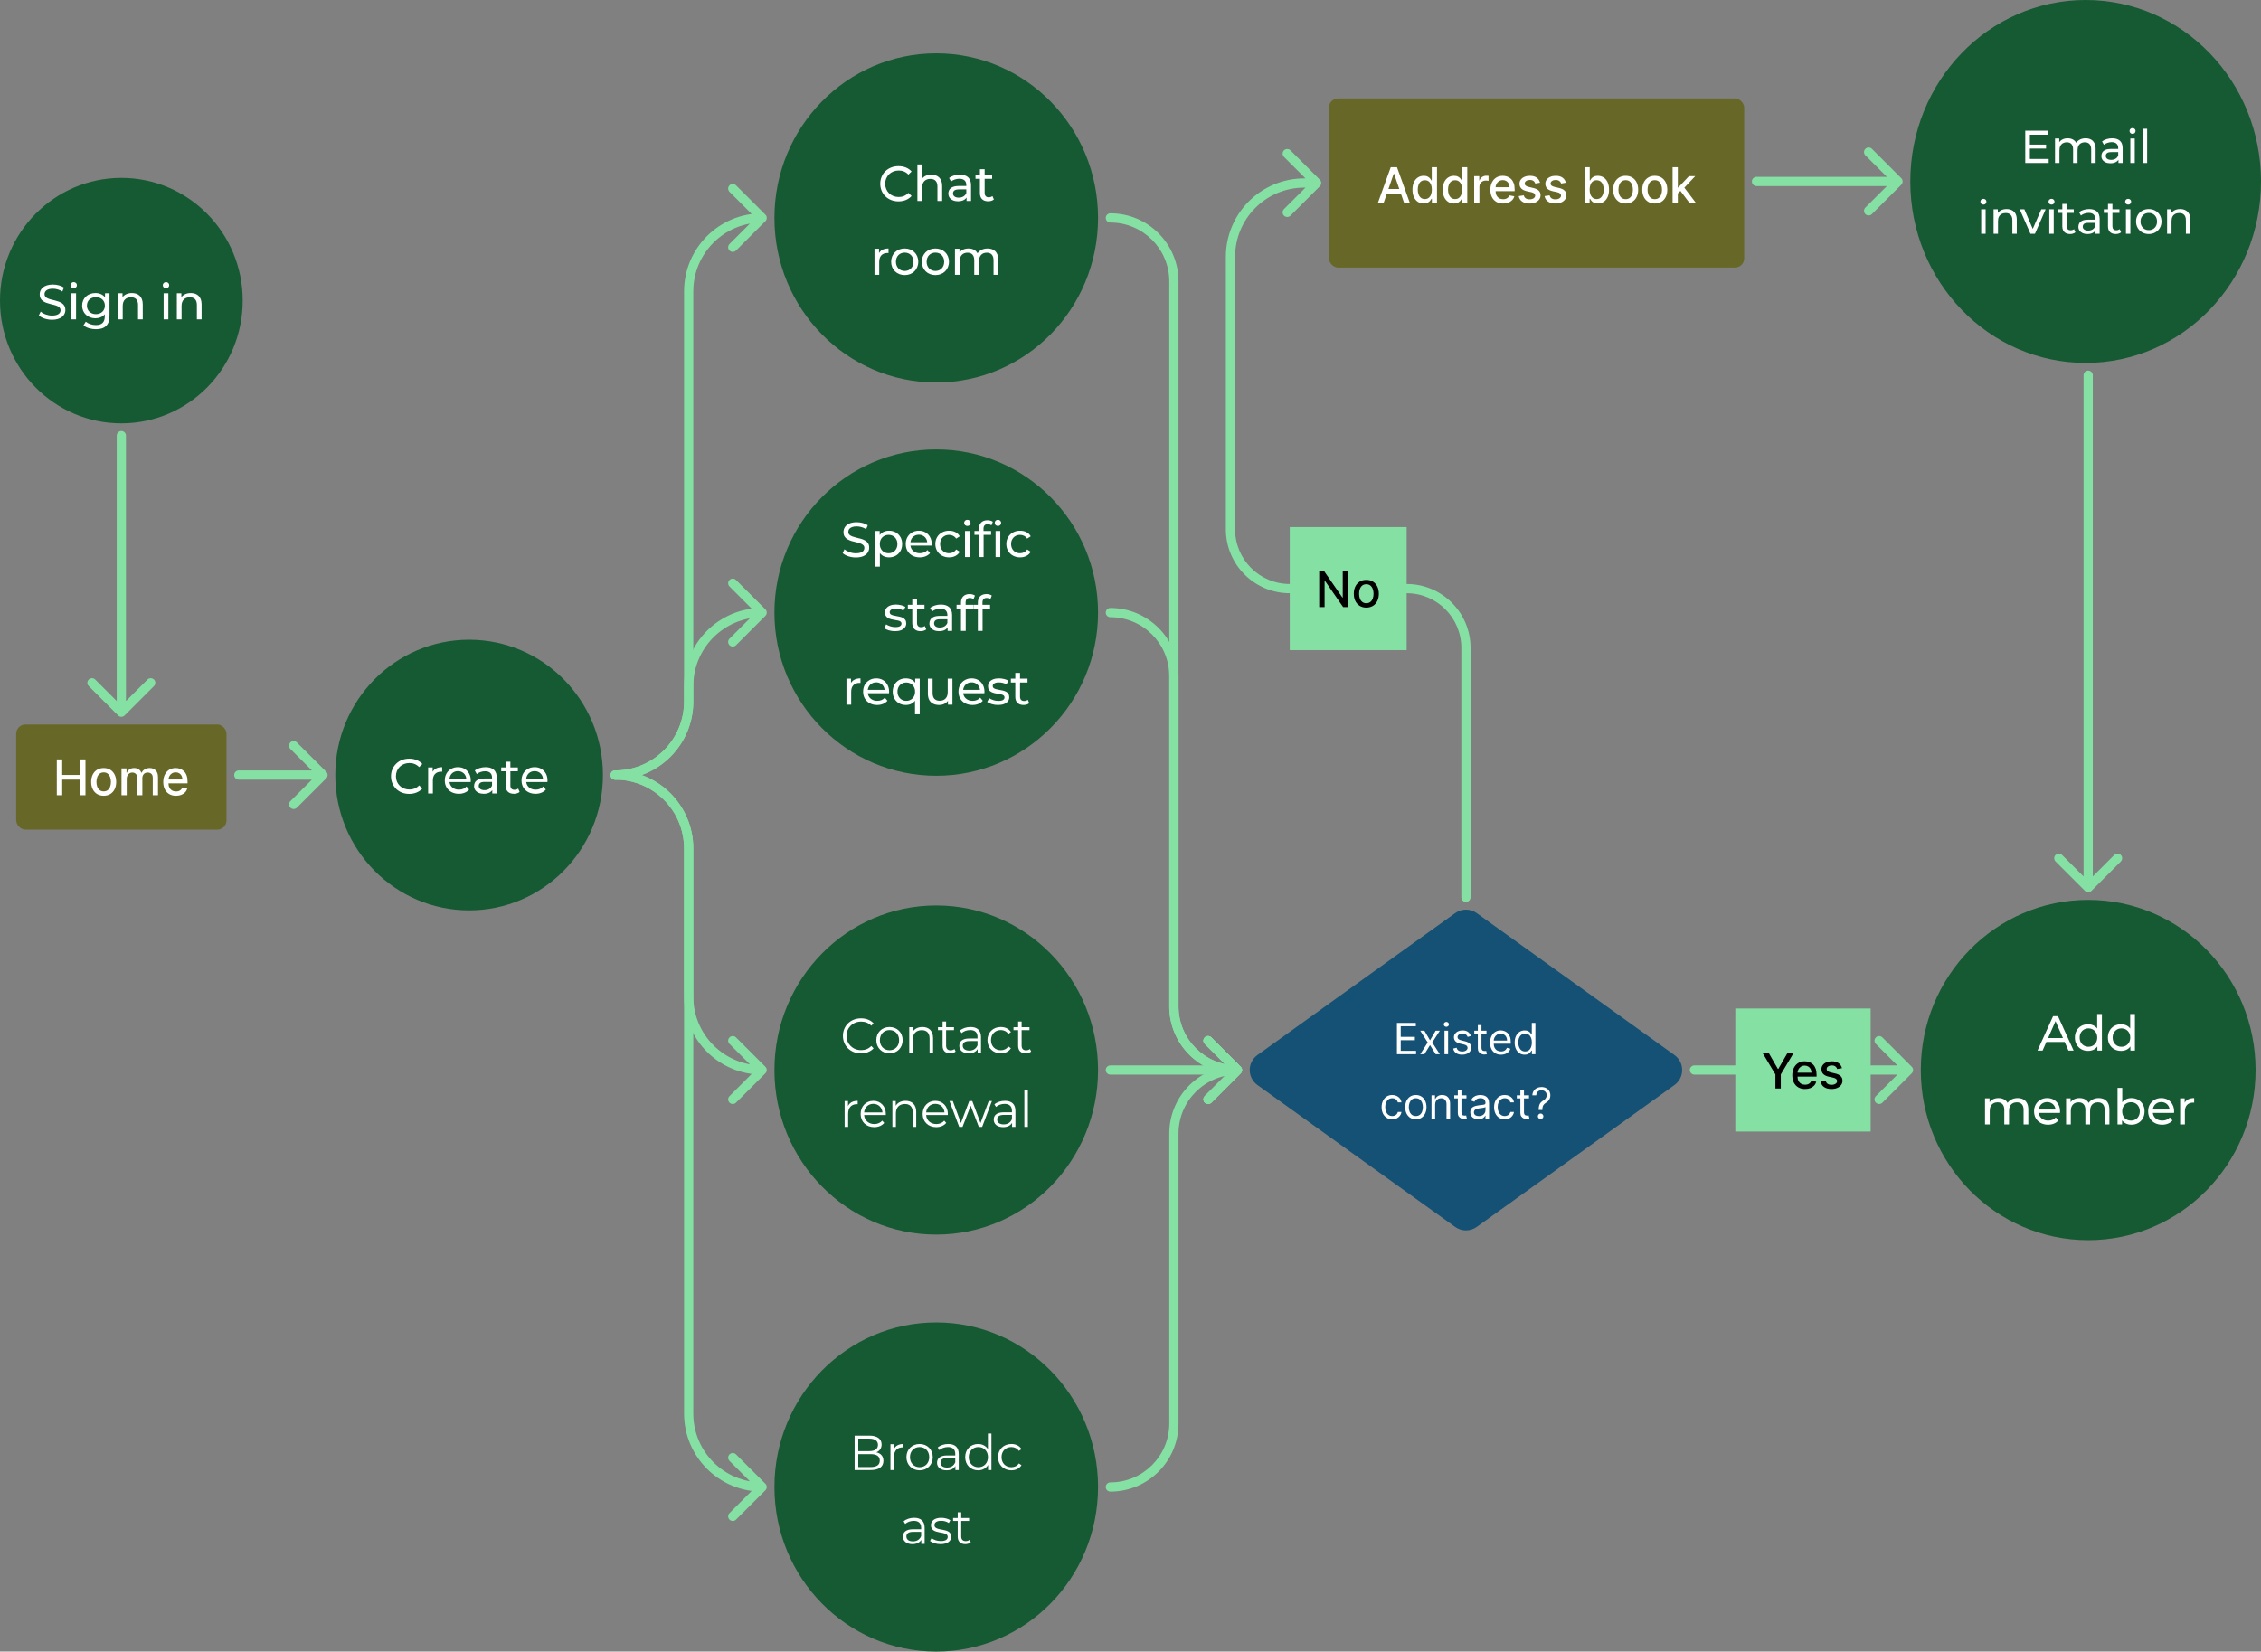 <svg width="735" height="537" viewBox="0 0 735 537" fill="none" xmlns="http://www.w3.org/2000/svg">
<rect x="0" y="0" width="735" height="537" fill="#808080" stroke="none"/>
<ellipse cx="39.45" cy="97.744" rx="39.45" ry="39.904" fill="#155A32"/>
<path d="M16.922 103.969C15.21 103.969 13.53 103.393 12.634 102.561L13.226 101.313C14.058 102.065 15.482 102.609 16.922 102.609C18.858 102.609 19.69 101.857 19.69 100.881C19.69 98.145 12.906 99.873 12.906 95.713C12.906 93.985 14.25 92.513 17.194 92.513C18.506 92.513 19.866 92.865 20.794 93.505L20.266 94.785C19.29 94.161 18.186 93.873 17.194 93.873C15.29 93.873 14.474 94.673 14.474 95.649C14.474 98.385 21.258 96.673 21.258 100.785C21.258 102.497 19.882 103.969 16.922 103.969ZM23.964 93.729C23.372 93.729 22.924 93.297 22.924 92.737C22.924 92.177 23.372 91.729 23.964 91.729C24.556 91.729 25.004 92.161 25.004 92.705C25.004 93.281 24.572 93.729 23.964 93.729ZM23.196 103.841V95.361H24.732V103.841H23.196ZM34.144 95.361H35.6V102.689C35.6 105.681 34.08 107.041 31.2 107.041C29.648 107.041 28.08 106.609 27.152 105.777L27.888 104.593C28.672 105.265 29.904 105.697 31.152 105.697C33.152 105.697 34.064 104.769 34.064 102.849V102.177C33.328 103.057 32.224 103.489 31.008 103.489C28.56 103.489 26.704 101.825 26.704 99.377C26.704 96.929 28.56 95.281 31.008 95.281C32.272 95.281 33.424 95.745 34.144 96.673V95.361ZM31.184 102.145C32.88 102.145 34.096 101.009 34.096 99.377C34.096 97.729 32.88 96.625 31.184 96.625C29.472 96.625 28.256 97.729 28.256 99.377C28.256 101.009 29.472 102.145 31.184 102.145ZM42.887 95.281C44.951 95.281 46.407 96.465 46.407 98.961V103.841H44.871V99.137C44.871 97.473 44.039 96.657 42.583 96.657C40.951 96.657 39.895 97.633 39.895 99.473V103.841H38.359V95.361H39.831V96.641C40.455 95.777 41.543 95.281 42.887 95.281ZM53.963 93.729C53.371 93.729 52.923 93.297 52.923 92.737C52.923 92.177 53.371 91.729 53.963 91.729C54.555 91.729 55.003 92.161 55.003 92.705C55.003 93.281 54.571 93.729 53.963 93.729ZM53.195 103.841V95.361H54.731V103.841H53.195ZM62.016 95.281C64.08 95.281 65.536 96.465 65.536 98.961V103.841H64V99.137C64 97.473 63.168 96.657 61.712 96.657C60.08 96.657 59.024 97.633 59.024 99.473V103.841H57.488V95.361H58.96V96.641C59.584 95.777 60.672 95.281 62.016 95.281Z" fill="white"/>
<rect x="5.265" y="235.563" width="68.37" height="34.185" rx="3" fill="#676827"/>
<path d="M18.469 258.563V246.927H20.225V251.984H26.026V246.927H27.787V258.563H26.026V253.489H20.225V258.563H18.469ZM33.708 258.739C32.89 258.739 32.176 258.552 31.566 258.177C30.956 257.802 30.483 257.277 30.145 256.603C29.808 255.929 29.64 255.141 29.64 254.239C29.64 253.334 29.808 252.542 30.145 251.864C30.483 251.186 30.956 250.66 31.566 250.285C32.176 249.91 32.89 249.722 33.708 249.722C34.526 249.722 35.24 249.91 35.85 250.285C36.46 250.66 36.933 251.186 37.27 251.864C37.608 252.542 37.776 253.334 37.776 254.239C37.776 255.141 37.608 255.929 37.27 256.603C36.933 257.277 36.46 257.802 35.85 258.177C35.24 258.552 34.526 258.739 33.708 258.739ZM33.714 257.313C34.244 257.313 34.683 257.173 35.032 256.893C35.38 256.612 35.638 256.239 35.804 255.773C35.975 255.307 36.06 254.794 36.06 254.234C36.06 253.677 35.975 253.165 35.804 252.699C35.638 252.23 35.38 251.853 35.032 251.569C34.683 251.285 34.244 251.143 33.714 251.143C33.179 251.143 32.736 251.285 32.384 251.569C32.035 251.853 31.776 252.23 31.606 252.699C31.439 253.165 31.356 253.677 31.356 254.234C31.356 254.794 31.439 255.307 31.606 255.773C31.776 256.239 32.035 256.612 32.384 256.893C32.736 257.173 33.179 257.313 33.714 257.313ZM39.496 258.563V249.836H41.127V251.256H41.235C41.417 250.775 41.714 250.4 42.127 250.131C42.54 249.859 43.034 249.722 43.61 249.722C44.193 249.722 44.682 249.859 45.076 250.131C45.474 250.404 45.767 250.779 45.957 251.256H46.047C46.256 250.79 46.587 250.419 47.042 250.143C47.496 249.862 48.038 249.722 48.667 249.722C49.459 249.722 50.104 249.97 50.604 250.467C51.108 250.963 51.36 251.711 51.36 252.711V258.563H49.661V252.87C49.661 252.279 49.5 251.851 49.178 251.586C48.856 251.321 48.472 251.188 48.025 251.188C47.472 251.188 47.042 251.359 46.735 251.699C46.428 252.037 46.275 252.47 46.275 253.001V258.563H44.582V252.762C44.582 252.288 44.434 251.908 44.138 251.62C43.843 251.332 43.459 251.188 42.985 251.188C42.663 251.188 42.366 251.273 42.093 251.444C41.824 251.61 41.606 251.843 41.44 252.143C41.277 252.442 41.195 252.788 41.195 253.182V258.563H39.496ZM57.222 258.739C56.362 258.739 55.622 258.556 55.001 258.188C54.383 257.817 53.906 257.296 53.569 256.626C53.236 255.951 53.069 255.162 53.069 254.256C53.069 253.362 53.236 252.574 53.569 251.893C53.906 251.211 54.376 250.679 54.978 250.296C55.584 249.913 56.292 249.722 57.103 249.722C57.596 249.722 58.073 249.804 58.535 249.967C58.997 250.129 59.412 250.385 59.779 250.734C60.147 251.082 60.436 251.535 60.648 252.092C60.861 252.645 60.967 253.317 60.967 254.109V254.711H54.029V253.438H59.302C59.302 252.991 59.211 252.595 59.029 252.251C58.847 251.902 58.592 251.628 58.262 251.427C57.936 251.226 57.554 251.126 57.114 251.126C56.637 251.126 56.221 251.243 55.864 251.478C55.512 251.709 55.239 252.012 55.046 252.387C54.857 252.758 54.762 253.162 54.762 253.597V254.592C54.762 255.175 54.864 255.671 55.069 256.08C55.277 256.489 55.567 256.802 55.938 257.018C56.309 257.23 56.743 257.336 57.239 257.336C57.561 257.336 57.855 257.29 58.12 257.199C58.385 257.105 58.614 256.965 58.808 256.779C59.001 256.593 59.148 256.364 59.251 256.092L60.859 256.381C60.73 256.855 60.499 257.27 60.166 257.626C59.836 257.978 59.421 258.253 58.921 258.449C58.425 258.643 57.859 258.739 57.222 258.739Z" fill="white"/>
<ellipse cx="152.5" cy="252" rx="43.5" ry="44" fill="#155A32"/>
<path d="M133.026 258.128C132.173 258.128 131.384 257.989 130.658 257.712C129.944 257.424 129.32 257.024 128.786 256.512C128.264 255.989 127.853 255.381 127.554 254.688C127.256 253.995 127.106 253.232 127.106 252.4C127.106 251.568 127.256 250.805 127.554 250.112C127.853 249.419 128.269 248.816 128.802 248.304C129.336 247.781 129.96 247.381 130.674 247.104C131.4 246.816 132.189 246.672 133.042 246.672C133.906 246.672 134.701 246.821 135.426 247.12C136.162 247.408 136.786 247.84 137.298 248.416L136.258 249.424C135.832 248.976 135.352 248.645 134.818 248.432C134.285 248.208 133.714 248.096 133.106 248.096C132.477 248.096 131.89 248.203 131.346 248.416C130.813 248.629 130.349 248.928 129.954 249.312C129.56 249.696 129.25 250.155 129.026 250.688C128.813 251.211 128.706 251.781 128.706 252.4C128.706 253.019 128.813 253.595 129.026 254.128C129.25 254.651 129.56 255.104 129.954 255.488C130.349 255.872 130.813 256.171 131.346 256.384C131.89 256.597 132.477 256.704 133.106 256.704C133.714 256.704 134.285 256.597 134.818 256.384C135.352 256.16 135.832 255.819 136.258 255.36L137.298 256.368C136.786 256.944 136.162 257.381 135.426 257.68C134.701 257.979 133.901 258.128 133.026 258.128ZM139.181 258V249.52H140.653V251.824L140.509 251.248C140.744 250.661 141.138 250.213 141.693 249.904C142.248 249.595 142.93 249.44 143.741 249.44V250.928C143.677 250.917 143.613 250.912 143.549 250.912C143.496 250.912 143.442 250.912 143.389 250.912C142.568 250.912 141.917 251.157 141.437 251.648C140.957 252.139 140.717 252.848 140.717 253.776V258H139.181ZM149.156 258.096C148.249 258.096 147.449 257.909 146.756 257.536C146.073 257.163 145.54 256.651 145.156 256C144.783 255.349 144.596 254.603 144.596 253.76C144.596 252.917 144.777 252.171 145.14 251.52C145.513 250.869 146.02 250.363 146.66 250C147.311 249.627 148.041 249.44 148.852 249.44C149.673 249.44 150.399 249.621 151.028 249.984C151.657 250.347 152.148 250.859 152.5 251.52C152.863 252.171 153.044 252.933 153.044 253.808C153.044 253.872 153.039 253.947 153.028 254.032C153.028 254.117 153.023 254.197 153.012 254.272H145.796V253.168H152.212L151.588 253.552C151.599 253.008 151.487 252.523 151.252 252.096C151.017 251.669 150.692 251.339 150.276 251.104C149.871 250.859 149.396 250.736 148.852 250.736C148.319 250.736 147.844 250.859 147.428 251.104C147.012 251.339 146.687 251.675 146.452 252.112C146.217 252.539 146.1 253.029 146.1 253.584V253.84C146.1 254.405 146.228 254.912 146.484 255.36C146.751 255.797 147.119 256.139 147.588 256.384C148.057 256.629 148.596 256.752 149.204 256.752C149.705 256.752 150.159 256.667 150.564 256.496C150.98 256.325 151.343 256.069 151.652 255.728L152.5 256.72C152.116 257.168 151.636 257.509 151.06 257.744C150.495 257.979 149.86 258.096 149.156 258.096ZM160.03 258V256.208L159.95 255.872V252.816C159.95 252.165 159.758 251.664 159.374 251.312C159.001 250.949 158.436 250.768 157.678 250.768C157.177 250.768 156.686 250.853 156.206 251.024C155.726 251.184 155.321 251.403 154.99 251.68L154.35 250.528C154.788 250.176 155.31 249.909 155.918 249.728C156.537 249.536 157.182 249.44 157.854 249.44C159.017 249.44 159.913 249.723 160.542 250.288C161.172 250.853 161.486 251.717 161.486 252.88V258H160.03ZM157.246 258.096C156.617 258.096 156.062 257.989 155.582 257.776C155.113 257.563 154.75 257.269 154.494 256.896C154.238 256.512 154.11 256.08 154.11 255.6C154.11 255.141 154.217 254.725 154.43 254.352C154.654 253.979 155.012 253.68 155.502 253.456C156.004 253.232 156.676 253.12 157.518 253.12H160.206V254.224H157.582C156.814 254.224 156.297 254.352 156.03 254.608C155.764 254.864 155.63 255.173 155.63 255.536C155.63 255.952 155.796 256.288 156.126 256.544C156.457 256.789 156.916 256.912 157.502 256.912C158.078 256.912 158.58 256.784 159.006 256.528C159.444 256.272 159.758 255.899 159.95 255.408L160.254 256.464C160.052 256.965 159.694 257.365 159.182 257.664C158.67 257.952 158.025 258.096 157.246 258.096ZM167.065 258.096C166.212 258.096 165.55 257.867 165.081 257.408C164.612 256.949 164.377 256.293 164.377 255.44V247.664H165.913V255.376C165.913 255.835 166.025 256.187 166.249 256.432C166.484 256.677 166.814 256.8 167.241 256.8C167.721 256.8 168.121 256.667 168.441 256.4L168.921 257.504C168.686 257.707 168.404 257.856 168.073 257.952C167.753 258.048 167.417 258.096 167.065 258.096ZM162.937 250.784V249.52H168.345V250.784H162.937ZM174.097 258.096C173.19 258.096 172.39 257.909 171.697 257.536C171.014 257.163 170.481 256.651 170.097 256C169.723 255.349 169.537 254.603 169.537 253.76C169.537 252.917 169.718 252.171 170.081 251.52C170.454 250.869 170.961 250.363 171.601 250C172.251 249.627 172.982 249.44 173.793 249.44C174.614 249.44 175.339 249.621 175.969 249.984C176.598 250.347 177.089 250.859 177.441 251.52C177.803 252.171 177.985 252.933 177.985 253.808C177.985 253.872 177.979 253.947 177.969 254.032C177.969 254.117 177.963 254.197 177.953 254.272H170.737V253.168H177.153L176.529 253.552C176.539 253.008 176.427 252.523 176.193 252.096C175.958 251.669 175.633 251.339 175.217 251.104C174.811 250.859 174.337 250.736 173.793 250.736C173.259 250.736 172.785 250.859 172.369 251.104C171.953 251.339 171.627 251.675 171.393 252.112C171.158 252.539 171.041 253.029 171.041 253.584V253.84C171.041 254.405 171.169 254.912 171.425 255.36C171.691 255.797 172.059 256.139 172.529 256.384C172.998 256.629 173.537 256.752 174.145 256.752C174.646 256.752 175.099 256.667 175.505 256.496C175.921 256.325 176.283 256.069 176.593 255.728L177.441 256.72C177.057 257.168 176.577 257.509 176.001 257.744C175.435 257.979 174.801 258.096 174.097 258.096Z" fill="white"/>
<path d="M77.635 250.5C76.807 250.5 76.135 251.172 76.135 252C76.135 252.828 76.807 253.5 77.635 253.5V250.5ZM106.061 253.061C106.647 252.475 106.647 251.525 106.061 250.939L96.515 241.393C95.929 240.808 94.979 240.808 94.394 241.393C93.808 241.979 93.808 242.929 94.394 243.515L102.879 252L94.394 260.485C93.808 261.071 93.808 262.021 94.394 262.607C94.979 263.192 95.929 263.192 96.515 262.607L106.061 253.061ZM77.635 253.5H105V250.5H77.635V253.5Z" fill="#85E0A3"/>
<path d="M472.97 296.947C475.093 295.372 477.997 295.372 480.12 296.947L544.405 343.094C547.638 345.492 547.638 350.332 544.405 352.731L480.12 398.877C477.997 400.453 475.093 400.453 472.97 398.877L408.686 352.731C405.452 350.332 405.452 345.492 408.686 343.094L472.97 296.947Z" fill="#145174"/>
<path d="M454.111 342.766V332.584H460.256V333.678H455.344V337.118H459.938V338.212H455.344V341.672H460.335V342.766H454.111ZM463.04 335.129L464.87 338.251L466.699 335.129H468.051L465.586 338.947L468.051 342.766H466.699L464.87 339.803L463.04 342.766H461.688L464.114 338.947L461.688 335.129H463.04ZM469.572 342.766V335.129H470.745V342.766H469.572ZM470.168 333.857C469.94 333.857 469.742 333.779 469.577 333.623C469.414 333.467 469.333 333.28 469.333 333.061C469.333 332.842 469.414 332.655 469.577 332.499C469.742 332.344 469.94 332.266 470.168 332.266C470.397 332.266 470.592 332.344 470.755 332.499C470.921 332.655 471.003 332.842 471.003 333.061C471.003 333.28 470.921 333.467 470.755 333.623C470.592 333.779 470.397 333.857 470.168 333.857ZM478.149 336.839L477.095 337.138C477.029 336.962 476.931 336.791 476.802 336.626C476.676 336.457 476.503 336.317 476.285 336.208C476.066 336.099 475.786 336.044 475.444 336.044C474.977 336.044 474.588 336.152 474.276 336.367C473.968 336.579 473.814 336.849 473.814 337.178C473.814 337.469 473.92 337.7 474.132 337.869C474.344 338.038 474.675 338.179 475.126 338.291L476.26 338.57C476.943 338.735 477.451 338.989 477.786 339.33C478.121 339.668 478.288 340.104 478.288 340.638C478.288 341.075 478.162 341.466 477.91 341.811C477.662 342.156 477.314 342.428 476.866 342.626C476.419 342.825 475.899 342.925 475.305 342.925C474.526 342.925 473.882 342.756 473.371 342.418C472.861 342.08 472.538 341.586 472.402 340.936L473.515 340.658C473.622 341.069 473.822 341.377 474.117 341.582C474.415 341.788 474.805 341.891 475.285 341.891C475.832 341.891 476.266 341.775 476.588 341.543C476.913 341.307 477.075 341.026 477.075 340.697C477.075 340.432 476.982 340.21 476.797 340.031C476.611 339.849 476.326 339.713 475.942 339.624L474.669 339.325C473.97 339.16 473.456 338.903 473.128 338.555C472.803 338.203 472.64 337.764 472.64 337.237C472.64 336.806 472.761 336.425 473.003 336.094C473.249 335.762 473.582 335.502 474.003 335.313C474.427 335.124 474.907 335.03 475.444 335.03C476.2 335.03 476.793 335.196 477.224 335.527C477.658 335.858 477.967 336.296 478.149 336.839ZM483.221 335.129V336.124H479.264V335.129H483.221ZM480.417 333.3H481.591V340.578C481.591 340.91 481.639 341.158 481.735 341.324C481.834 341.486 481.96 341.596 482.113 341.652C482.268 341.705 482.433 341.732 482.605 341.732C482.734 341.732 482.84 341.725 482.923 341.712C483.006 341.695 483.072 341.682 483.122 341.672L483.361 342.726C483.281 342.756 483.17 342.786 483.027 342.815C482.885 342.848 482.704 342.865 482.486 342.865C482.154 342.865 481.829 342.794 481.511 342.651C481.196 342.509 480.934 342.292 480.726 342C480.52 341.708 480.417 341.34 480.417 340.896V333.3ZM487.952 342.925C487.216 342.925 486.581 342.762 486.048 342.438C485.518 342.109 485.108 341.652 484.82 341.065C484.535 340.475 484.392 339.789 484.392 339.007C484.392 338.225 484.535 337.536 484.82 336.939C485.108 336.339 485.509 335.872 486.023 335.537C486.54 335.199 487.143 335.03 487.833 335.03C488.23 335.03 488.623 335.096 489.011 335.229C489.399 335.361 489.752 335.577 490.07 335.875C490.388 336.17 490.642 336.561 490.83 337.048C491.019 337.536 491.114 338.135 491.114 338.848V339.345H485.228V338.331H489.921C489.921 337.9 489.835 337.516 489.662 337.178C489.493 336.839 489.251 336.573 488.936 336.377C488.625 336.182 488.257 336.084 487.833 336.084C487.365 336.084 486.961 336.2 486.62 336.432C486.281 336.661 486.021 336.959 485.839 337.327C485.657 337.695 485.566 338.089 485.566 338.51V339.186C485.566 339.763 485.665 340.252 485.864 340.653C486.066 341.05 486.346 341.354 486.704 341.562C487.062 341.768 487.478 341.871 487.952 341.871C488.26 341.871 488.539 341.828 488.787 341.741C489.039 341.652 489.256 341.519 489.438 341.344C489.621 341.165 489.762 340.943 489.861 340.678L490.995 340.996C490.875 341.38 490.675 341.718 490.393 342.01C490.111 342.298 489.763 342.524 489.349 342.686C488.935 342.845 488.469 342.925 487.952 342.925ZM495.628 342.925C494.992 342.925 494.43 342.764 493.943 342.442C493.456 342.118 493.074 341.66 492.799 341.07C492.524 340.477 492.387 339.776 492.387 338.967C492.387 338.165 492.524 337.469 492.799 336.879C493.074 336.289 493.457 335.834 493.948 335.512C494.438 335.191 495.005 335.03 495.648 335.03C496.145 335.03 496.538 335.113 496.826 335.278C497.118 335.441 497.34 335.626 497.493 335.835C497.648 336.041 497.769 336.21 497.855 336.342H497.955V332.584H499.128V342.766H497.995V341.592H497.855C497.769 341.732 497.647 341.907 497.488 342.119C497.328 342.328 497.101 342.515 496.806 342.681C496.511 342.844 496.119 342.925 495.628 342.925ZM495.787 341.871C496.258 341.871 496.656 341.748 496.98 341.503C497.305 341.254 497.552 340.911 497.721 340.474C497.89 340.033 497.975 339.524 497.975 338.947C497.975 338.377 497.892 337.879 497.726 337.451C497.56 337.02 497.315 336.685 496.99 336.447C496.666 336.205 496.265 336.084 495.787 336.084C495.29 336.084 494.876 336.211 494.544 336.467C494.216 336.719 493.969 337.062 493.804 337.496C493.641 337.927 493.56 338.411 493.56 338.947C493.56 339.491 493.643 339.985 493.809 340.429C493.978 340.87 494.226 341.221 494.554 341.483C494.886 341.741 495.297 341.871 495.787 341.871ZM452.59 363.925C451.874 363.925 451.258 363.756 450.741 363.418C450.224 363.08 449.826 362.614 449.548 362.021C449.269 361.427 449.13 360.75 449.13 359.987C449.13 359.212 449.273 358.527 449.558 357.934C449.846 357.337 450.247 356.872 450.761 356.537C451.278 356.199 451.881 356.03 452.57 356.03C453.107 356.03 453.591 356.129 454.022 356.328C454.453 356.527 454.806 356.805 455.081 357.163C455.356 357.521 455.527 357.939 455.593 358.416H454.42C454.33 358.068 454.131 357.76 453.823 357.491C453.518 357.22 453.107 357.084 452.59 357.084C452.133 357.084 451.732 357.203 451.387 357.442C451.046 357.677 450.779 358.01 450.587 358.441C450.398 358.869 450.303 359.371 450.303 359.947C450.303 360.537 450.396 361.051 450.582 361.489C450.771 361.926 451.036 362.266 451.377 362.508C451.722 362.75 452.126 362.871 452.59 362.871C452.895 362.871 453.172 362.818 453.421 362.712C453.669 362.606 453.88 362.453 454.052 362.254C454.224 362.055 454.347 361.817 454.42 361.538H455.593C455.527 361.989 455.363 362.395 455.101 362.756C454.842 363.114 454.499 363.399 454.072 363.612C453.648 363.82 453.154 363.925 452.59 363.925ZM460.257 363.925C459.567 363.925 458.962 363.761 458.442 363.433C457.925 363.104 457.521 362.645 457.229 362.055C456.941 361.465 456.796 360.776 456.796 359.987C456.796 359.192 456.941 358.497 457.229 357.904C457.521 357.311 457.925 356.85 458.442 356.522C458.962 356.194 459.567 356.03 460.257 356.03C460.946 356.03 461.549 356.194 462.066 356.522C462.587 356.85 462.991 357.311 463.279 357.904C463.571 358.497 463.717 359.192 463.717 359.987C463.717 360.776 463.571 361.465 463.279 362.055C462.991 362.645 462.587 363.104 462.066 363.433C461.549 363.761 460.946 363.925 460.257 363.925ZM460.257 362.871C460.78 362.871 461.211 362.737 461.549 362.468C461.887 362.2 462.138 361.847 462.3 361.409C462.462 360.972 462.544 360.498 462.544 359.987C462.544 359.477 462.462 359.001 462.3 358.56C462.138 358.12 461.887 357.763 461.549 357.491C461.211 357.22 460.78 357.084 460.257 357.084C459.733 357.084 459.302 357.22 458.964 357.491C458.626 357.763 458.376 358.12 458.213 358.56C458.051 359.001 457.97 359.477 457.97 359.987C457.97 360.498 458.051 360.972 458.213 361.409C458.376 361.847 458.626 362.2 458.964 362.468C459.302 362.737 459.733 362.871 460.257 362.871ZM466.527 359.172V363.766H465.354V356.129H466.487V357.322H466.587C466.766 356.935 467.038 356.623 467.402 356.388C467.767 356.149 468.237 356.03 468.814 356.03C469.331 356.03 469.784 356.136 470.171 356.348C470.559 356.557 470.861 356.875 471.076 357.303C471.292 357.727 471.399 358.264 471.399 358.913V363.766H470.226V358.993C470.226 358.393 470.07 357.926 469.759 357.591C469.447 357.253 469.02 357.084 468.476 357.084C468.101 357.084 467.767 357.165 467.472 357.327C467.18 357.49 466.95 357.727 466.781 358.038C466.612 358.35 466.527 358.728 466.527 359.172ZM476.71 356.129V357.124H472.753V356.129H476.71ZM473.906 354.3H475.08V361.578C475.08 361.91 475.128 362.158 475.224 362.324C475.323 362.486 475.449 362.596 475.602 362.652C475.757 362.705 475.921 362.732 476.094 362.732C476.223 362.732 476.329 362.725 476.412 362.712C476.495 362.695 476.561 362.682 476.611 362.672L476.85 363.726C476.77 363.756 476.659 363.786 476.516 363.815C476.374 363.848 476.193 363.865 475.975 363.865C475.643 363.865 475.318 363.794 475 363.651C474.685 363.509 474.423 363.292 474.215 363C474.009 362.708 473.906 362.34 473.906 361.896V354.3ZM480.568 363.945C480.084 363.945 479.645 363.853 479.251 363.671C478.857 363.486 478.543 363.219 478.311 362.871C478.079 362.519 477.963 362.095 477.963 361.598C477.963 361.161 478.049 360.806 478.222 360.534C478.394 360.259 478.625 360.044 478.913 359.888C479.201 359.732 479.519 359.616 479.867 359.54C480.219 359.46 480.572 359.397 480.926 359.351C481.39 359.291 481.767 359.246 482.055 359.217C482.347 359.183 482.559 359.129 482.691 359.053C482.827 358.976 482.895 358.844 482.895 358.655V358.615C482.895 358.125 482.761 357.743 482.492 357.472C482.227 357.2 481.825 357.064 481.284 357.064C480.724 357.064 480.285 357.187 479.967 357.432C479.649 357.677 479.425 357.939 479.296 358.217L478.182 357.82C478.381 357.356 478.646 356.994 478.977 356.736C479.312 356.474 479.677 356.292 480.071 356.189C480.469 356.083 480.86 356.03 481.245 356.03C481.49 356.03 481.772 356.06 482.09 356.119C482.411 356.176 482.721 356.293 483.019 356.472C483.321 356.651 483.571 356.921 483.77 357.283C483.969 357.644 484.068 358.128 484.068 358.734V363.766H482.895V362.732H482.835C482.756 362.897 482.623 363.075 482.438 363.263C482.252 363.452 482.005 363.613 481.697 363.746C481.389 363.878 481.013 363.945 480.568 363.945ZM480.747 362.891C481.211 362.891 481.602 362.799 481.921 362.617C482.242 362.435 482.484 362.2 482.647 361.911C482.812 361.623 482.895 361.32 482.895 361.001V359.928C482.845 359.987 482.736 360.042 482.567 360.092C482.401 360.138 482.209 360.179 481.99 360.216C481.775 360.249 481.564 360.279 481.359 360.305C481.157 360.329 480.993 360.348 480.867 360.365C480.562 360.405 480.277 360.469 480.012 360.559C479.75 360.645 479.538 360.776 479.375 360.952C479.216 361.124 479.137 361.359 479.137 361.658C479.137 362.065 479.287 362.374 479.589 362.582C479.894 362.788 480.28 362.891 480.747 362.891ZM489.158 363.925C488.442 363.925 487.826 363.756 487.309 363.418C486.792 363.08 486.394 362.614 486.116 362.021C485.837 361.427 485.698 360.75 485.698 359.987C485.698 359.212 485.84 358.527 486.126 357.934C486.414 357.337 486.815 356.872 487.329 356.537C487.846 356.199 488.449 356.03 489.138 356.03C489.675 356.03 490.159 356.129 490.59 356.328C491.021 356.527 491.374 356.805 491.649 357.163C491.924 357.521 492.095 357.939 492.161 358.416H490.988C490.898 358.068 490.699 357.76 490.391 357.491C490.086 357.22 489.675 357.084 489.158 357.084C488.701 357.084 488.3 357.203 487.955 357.442C487.614 357.677 487.347 358.01 487.155 358.441C486.966 358.869 486.871 359.371 486.871 359.947C486.871 360.537 486.964 361.051 487.15 361.489C487.339 361.926 487.604 362.266 487.945 362.508C488.29 362.75 488.694 362.871 489.158 362.871C489.463 362.871 489.74 362.818 489.988 362.712C490.237 362.606 490.447 362.453 490.62 362.254C490.792 362.055 490.915 361.817 490.988 361.538H492.161C492.095 361.989 491.931 362.395 491.669 362.756C491.41 363.114 491.067 363.399 490.64 363.612C490.215 363.82 489.722 363.925 489.158 363.925ZM497.043 356.129V357.124H493.086V356.129H497.043ZM494.239 354.3H495.413V361.578C495.413 361.91 495.461 362.158 495.557 362.324C495.656 362.486 495.782 362.596 495.935 362.652C496.09 362.705 496.254 362.732 496.427 362.732C496.556 362.732 496.662 362.725 496.745 362.712C496.828 362.695 496.894 362.682 496.944 362.672L497.182 363.726C497.103 363.756 496.992 363.786 496.849 363.815C496.707 363.848 496.526 363.865 496.307 363.865C495.976 363.865 495.651 363.794 495.333 363.651C495.018 363.509 494.756 363.292 494.548 363C494.342 362.708 494.239 362.34 494.239 361.896V354.3ZM500.185 360.902V360.842C500.192 360.209 500.258 359.705 500.384 359.331C500.51 358.956 500.689 358.653 500.921 358.421C501.153 358.189 501.432 357.975 501.756 357.78C501.952 357.661 502.128 357.52 502.283 357.357C502.439 357.192 502.562 357.001 502.651 356.786C502.744 356.57 502.791 356.331 502.791 356.07C502.791 355.745 502.714 355.463 502.562 355.224C502.409 354.986 502.206 354.802 501.95 354.673C501.695 354.543 501.412 354.479 501.1 354.479C500.828 354.479 500.567 354.535 500.315 354.648C500.063 354.76 499.852 354.938 499.683 355.18C499.514 355.422 499.416 355.738 499.39 356.129H498.137C498.164 355.566 498.309 355.084 498.575 354.683C498.843 354.281 499.196 353.975 499.634 353.763C500.074 353.551 500.563 353.445 501.1 353.445C501.684 353.445 502.191 353.561 502.621 353.793C503.056 354.025 503.39 354.343 503.626 354.747C503.864 355.152 503.984 355.612 503.984 356.129C503.984 356.494 503.927 356.824 503.815 357.119C503.705 357.414 503.546 357.677 503.337 357.909C503.132 358.141 502.883 358.347 502.592 358.526C502.3 358.708 502.066 358.9 501.891 359.102C501.715 359.301 501.587 359.538 501.508 359.813C501.428 360.088 501.385 360.431 501.379 360.842V360.902H500.185ZM500.822 363.845C500.577 363.845 500.366 363.757 500.19 363.582C500.015 363.406 499.927 363.196 499.927 362.95C499.927 362.705 500.015 362.495 500.19 362.319C500.366 362.143 500.577 362.055 500.822 362.055C501.067 362.055 501.277 362.143 501.453 362.319C501.629 362.495 501.717 362.705 501.717 362.95C501.717 363.113 501.675 363.262 501.592 363.398C501.513 363.534 501.405 363.643 501.269 363.726C501.137 363.805 500.987 363.845 500.822 363.845Z" fill="white"/>
<ellipse cx="678.824" cy="347.912" rx="54.414" ry="55.321" fill="#155A32"/>
<path d="M662.346 341.591L667.418 330.391H669.002L674.09 341.591H672.41L667.882 331.287H668.522L663.994 341.591H662.346ZM664.506 338.791L664.938 337.511H671.242L671.706 338.791H664.506ZM678.786 341.687C677.965 341.687 677.229 341.506 676.578 341.143C675.938 340.781 675.432 340.274 675.058 339.623C674.685 338.973 674.498 338.215 674.498 337.351C674.498 336.487 674.685 335.735 675.058 335.095C675.432 334.445 675.938 333.938 676.578 333.575C677.229 333.213 677.965 333.031 678.786 333.031C679.501 333.031 680.146 333.191 680.722 333.511C681.298 333.831 681.757 334.311 682.098 334.951C682.45 335.591 682.626 336.391 682.626 337.351C682.626 338.311 682.456 339.111 682.114 339.751C681.784 340.391 681.33 340.877 680.754 341.207C680.178 341.527 679.522 341.687 678.786 341.687ZM678.914 340.343C679.448 340.343 679.928 340.221 680.354 339.975C680.792 339.73 681.133 339.383 681.378 338.935C681.634 338.477 681.762 337.949 681.762 337.351C681.762 336.743 681.634 336.221 681.378 335.783C681.133 335.335 680.792 334.989 680.354 334.743C679.928 334.498 679.448 334.375 678.914 334.375C678.37 334.375 677.885 334.498 677.458 334.743C677.032 334.989 676.69 335.335 676.434 335.783C676.178 336.221 676.05 336.743 676.05 337.351C676.05 337.949 676.178 338.477 676.434 338.935C676.69 339.383 677.032 339.73 677.458 339.975C677.885 340.221 678.37 340.343 678.914 340.343ZM681.81 341.591V339.303L681.906 337.335L681.746 335.367V329.719H683.282V341.591H681.81ZM689.517 341.687C688.695 341.687 687.959 341.506 687.309 341.143C686.669 340.781 686.162 340.274 685.789 339.623C685.415 338.973 685.229 338.215 685.229 337.351C685.229 336.487 685.415 335.735 685.789 335.095C686.162 334.445 686.669 333.938 687.309 333.575C687.959 333.213 688.695 333.031 689.517 333.031C690.231 333.031 690.877 333.191 691.453 333.511C692.029 333.831 692.487 334.311 692.829 334.951C693.181 335.591 693.357 336.391 693.357 337.351C693.357 338.311 693.186 339.111 692.845 339.751C692.514 340.391 692.061 340.877 691.485 341.207C690.909 341.527 690.253 341.687 689.517 341.687ZM689.645 340.343C690.178 340.343 690.658 340.221 691.085 339.975C691.522 339.73 691.863 339.383 692.109 338.935C692.365 338.477 692.493 337.949 692.493 337.351C692.493 336.743 692.365 336.221 692.109 335.783C691.863 335.335 691.522 334.989 691.085 334.743C690.658 334.498 690.178 334.375 689.645 334.375C689.101 334.375 688.615 334.498 688.189 334.743C687.762 334.989 687.421 335.335 687.165 335.783C686.909 336.221 686.781 336.743 686.781 337.351C686.781 337.949 686.909 338.477 687.165 338.935C687.421 339.383 687.762 339.73 688.189 339.975C688.615 340.221 689.101 340.343 689.645 340.343ZM692.541 341.591V339.303L692.637 337.335L692.477 335.367V329.719H694.013V341.591H692.541ZM655.891 357.031C656.573 357.031 657.176 357.165 657.699 357.431C658.221 357.698 658.627 358.103 658.915 358.647C659.213 359.191 659.363 359.879 659.363 360.711V365.591H657.827V360.887C657.827 360.066 657.635 359.447 657.251 359.031C656.867 358.615 656.328 358.407 655.635 358.407C655.123 358.407 654.675 358.514 654.291 358.727C653.907 358.941 653.608 359.255 653.395 359.671C653.192 360.087 653.091 360.605 653.091 361.223V365.591H651.555V360.887C651.555 360.066 651.363 359.447 650.979 359.031C650.605 358.615 650.067 358.407 649.363 358.407C648.861 358.407 648.419 358.514 648.035 358.727C647.651 358.941 647.352 359.255 647.139 359.671C646.925 360.087 646.819 360.605 646.819 361.223V365.591H645.283V357.111H646.755V359.367L646.515 358.791C646.781 358.237 647.192 357.805 647.747 357.495C648.301 357.186 648.947 357.031 649.683 357.031C650.493 357.031 651.192 357.234 651.779 357.639C652.365 358.034 652.749 358.637 652.931 359.447L652.307 359.191C652.563 358.541 653.011 358.018 653.651 357.623C654.291 357.229 655.037 357.031 655.891 357.031ZM665.789 365.687C664.882 365.687 664.082 365.501 663.389 365.127C662.706 364.754 662.173 364.242 661.789 363.591C661.416 362.941 661.229 362.194 661.229 361.351C661.229 360.509 661.41 359.762 661.773 359.111C662.146 358.461 662.653 357.954 663.293 357.591C663.944 357.218 664.674 357.031 665.485 357.031C666.306 357.031 667.032 357.213 667.661 357.575C668.29 357.938 668.781 358.45 669.133 359.111C669.496 359.762 669.677 360.525 669.677 361.399C669.677 361.463 669.672 361.538 669.661 361.623C669.661 361.709 669.656 361.789 669.645 361.863H662.429V360.759H668.845L668.221 361.143C668.232 360.599 668.12 360.114 667.885 359.687C667.65 359.261 667.325 358.93 666.909 358.695C666.504 358.45 666.029 358.327 665.485 358.327C664.952 358.327 664.477 358.45 664.061 358.695C663.645 358.93 663.32 359.266 663.085 359.703C662.85 360.13 662.733 360.621 662.733 361.175V361.431C662.733 361.997 662.861 362.503 663.117 362.951C663.384 363.389 663.752 363.73 664.221 363.975C664.69 364.221 665.229 364.343 665.837 364.343C666.338 364.343 666.792 364.258 667.197 364.087C667.613 363.917 667.976 363.661 668.285 363.319L669.133 364.311C668.749 364.759 668.269 365.101 667.693 365.335C667.128 365.57 666.493 365.687 665.789 365.687ZM682.242 357.031C682.925 357.031 683.527 357.165 684.05 357.431C684.573 357.698 684.978 358.103 685.266 358.647C685.565 359.191 685.714 359.879 685.714 360.711V365.591H684.178V360.887C684.178 360.066 683.986 359.447 683.602 359.031C683.218 358.615 682.679 358.407 681.986 358.407C681.474 358.407 681.026 358.514 680.642 358.727C680.258 358.941 679.959 359.255 679.746 359.671C679.543 360.087 679.442 360.605 679.442 361.223V365.591H677.906V360.887C677.906 360.066 677.714 359.447 677.33 359.031C676.957 358.615 676.418 358.407 675.714 358.407C675.213 358.407 674.77 358.514 674.386 358.727C674.002 358.941 673.703 359.255 673.49 359.671C673.277 360.087 673.17 360.605 673.17 361.223V365.591H671.634V357.111H673.106V359.367L672.866 358.791C673.133 358.237 673.543 357.805 674.098 357.495C674.653 357.186 675.298 357.031 676.034 357.031C676.845 357.031 677.543 357.234 678.13 357.639C678.717 358.034 679.101 358.637 679.282 359.447L678.658 359.191C678.914 358.541 679.362 358.018 680.002 357.623C680.642 357.229 681.389 357.031 682.242 357.031ZM692.86 365.687C692.135 365.687 691.479 365.527 690.892 365.207C690.316 364.877 689.857 364.391 689.516 363.751C689.185 363.111 689.02 362.311 689.02 361.351C689.02 360.391 689.191 359.591 689.532 358.951C689.884 358.311 690.348 357.831 690.924 357.511C691.511 357.191 692.156 357.031 692.86 357.031C693.692 357.031 694.428 357.213 695.068 357.575C695.708 357.938 696.215 358.445 696.588 359.095C696.961 359.735 697.148 360.487 697.148 361.351C697.148 362.215 696.961 362.973 696.588 363.623C696.215 364.274 695.708 364.781 695.068 365.143C694.428 365.506 693.692 365.687 692.86 365.687ZM688.364 365.591V353.719H689.9V359.367L689.74 361.335L689.836 363.303V365.591H688.364ZM692.732 364.343C693.276 364.343 693.761 364.221 694.188 363.975C694.625 363.73 694.967 363.383 695.212 362.935C695.468 362.477 695.596 361.949 695.596 361.351C695.596 360.743 695.468 360.221 695.212 359.783C694.967 359.335 694.625 358.989 694.188 358.743C693.761 358.498 693.276 358.375 692.732 358.375C692.199 358.375 691.713 358.498 691.276 358.743C690.849 358.989 690.508 359.335 690.252 359.783C690.007 360.221 689.884 360.743 689.884 361.351C689.884 361.949 690.007 362.477 690.252 362.935C690.508 363.383 690.849 363.73 691.276 363.975C691.713 364.221 692.199 364.343 692.732 364.343ZM702.87 365.687C701.964 365.687 701.164 365.501 700.47 365.127C699.788 364.754 699.254 364.242 698.87 363.591C698.497 362.941 698.31 362.194 698.31 361.351C698.31 360.509 698.492 359.762 698.854 359.111C699.228 358.461 699.734 357.954 700.374 357.591C701.025 357.218 701.756 357.031 702.566 357.031C703.388 357.031 704.113 357.213 704.742 357.575C705.372 357.938 705.862 358.45 706.214 359.111C706.577 359.762 706.758 360.525 706.758 361.399C706.758 361.463 706.753 361.538 706.742 361.623C706.742 361.709 706.737 361.789 706.726 361.863H699.51V360.759H705.926L705.302 361.143C705.313 360.599 705.201 360.114 704.966 359.687C704.732 359.261 704.406 358.93 703.99 358.695C703.585 358.45 703.11 358.327 702.566 358.327C702.033 358.327 701.558 358.45 701.142 358.695C700.726 358.93 700.401 359.266 700.166 359.703C699.932 360.13 699.814 360.621 699.814 361.175V361.431C699.814 361.997 699.942 362.503 700.198 362.951C700.465 363.389 700.833 363.73 701.302 363.975C701.772 364.221 702.31 364.343 702.918 364.343C703.42 364.343 703.873 364.258 704.278 364.087C704.694 363.917 705.057 363.661 705.366 363.319L706.214 364.311C705.83 364.759 705.35 365.101 704.774 365.335C704.209 365.57 703.574 365.687 702.87 365.687ZM708.715 365.591V357.111H710.187V359.415L710.043 358.839C710.278 358.253 710.673 357.805 711.227 357.495C711.782 357.186 712.465 357.031 713.275 357.031V358.519C713.211 358.509 713.147 358.503 713.083 358.503C713.03 358.503 712.977 358.503 712.923 358.503C712.102 358.503 711.451 358.749 710.971 359.239C710.491 359.73 710.251 360.439 710.251 361.367V365.591H708.715Z" fill="white"/>
<rect x="432" y="32" width="135" height="55" rx="3" fill="#676827"/>
<path d="M449.776 66H447.913L452.1 54.364H454.129L458.316 66H456.452L453.163 56.477H453.072L449.776 66ZM450.089 61.443H456.134V62.92H450.089V61.443ZM462.81 66.171C462.106 66.171 461.477 65.99 460.924 65.631C460.375 65.267 459.943 64.75 459.629 64.079C459.318 63.405 459.163 62.597 459.163 61.653C459.163 60.71 459.32 59.903 459.634 59.233C459.953 58.562 460.388 58.049 460.941 57.693C461.494 57.337 462.121 57.159 462.822 57.159C463.363 57.159 463.799 57.25 464.129 57.432C464.462 57.61 464.72 57.818 464.901 58.057C465.087 58.295 465.231 58.506 465.333 58.688H465.435V54.364H467.134V66H465.475V64.642H465.333C465.231 64.828 465.083 65.04 464.89 65.278C464.701 65.517 464.439 65.725 464.106 65.903C463.773 66.081 463.341 66.171 462.81 66.171ZM463.185 64.722C463.674 64.722 464.087 64.593 464.424 64.335C464.765 64.074 465.023 63.712 465.197 63.25C465.375 62.788 465.464 62.25 465.464 61.636C465.464 61.03 465.377 60.5 465.203 60.045C465.028 59.591 464.773 59.237 464.435 58.983C464.098 58.729 463.682 58.602 463.185 58.602C462.674 58.602 462.248 58.735 461.907 59C461.566 59.265 461.309 59.627 461.134 60.085C460.964 60.544 460.879 61.061 460.879 61.636C460.879 62.22 460.966 62.744 461.14 63.21C461.314 63.676 461.572 64.046 461.913 64.318C462.257 64.587 462.682 64.722 463.185 64.722ZM472.65 66.171C471.946 66.171 471.317 65.99 470.764 65.631C470.214 65.267 469.783 64.75 469.468 64.079C469.158 63.405 469.002 62.597 469.002 61.653C469.002 60.71 469.16 59.903 469.474 59.233C469.792 58.562 470.228 58.049 470.781 57.693C471.334 57.337 471.961 57.159 472.661 57.159C473.203 57.159 473.639 57.25 473.968 57.432C474.302 57.61 474.559 57.818 474.741 58.057C474.927 58.295 475.071 58.506 475.173 58.688H475.275V54.364H476.974V66H475.315V64.642H475.173C475.071 64.828 474.923 65.04 474.73 65.278C474.54 65.517 474.279 65.725 473.946 65.903C473.612 66.081 473.18 66.171 472.65 66.171ZM473.025 64.722C473.514 64.722 473.927 64.593 474.264 64.335C474.605 64.074 474.862 63.712 475.036 63.25C475.214 62.788 475.303 62.25 475.303 61.636C475.303 61.03 475.216 60.5 475.042 60.045C474.868 59.591 474.612 59.237 474.275 58.983C473.938 58.729 473.521 58.602 473.025 58.602C472.514 58.602 472.088 58.735 471.747 59C471.406 59.265 471.148 59.627 470.974 60.085C470.803 60.544 470.718 61.061 470.718 61.636C470.718 62.22 470.805 62.744 470.98 63.21C471.154 63.676 471.411 64.046 471.752 64.318C472.097 64.587 472.521 64.722 473.025 64.722ZM479.223 66V57.273H480.865V58.659H480.956C481.115 58.189 481.395 57.82 481.797 57.551C482.202 57.278 482.66 57.142 483.172 57.142C483.278 57.142 483.403 57.146 483.547 57.153C483.694 57.161 483.81 57.17 483.893 57.182V58.807C483.825 58.788 483.704 58.767 483.529 58.744C483.355 58.718 483.181 58.705 483.007 58.705C482.605 58.705 482.247 58.79 481.933 58.96C481.622 59.127 481.376 59.36 481.194 59.659C481.012 59.955 480.922 60.292 480.922 60.67V66H479.223ZM488.636 66.176C487.776 66.176 487.036 65.992 486.415 65.625C485.797 65.254 485.32 64.733 484.983 64.062C484.649 63.388 484.483 62.599 484.483 61.693C484.483 60.799 484.649 60.011 484.983 59.33C485.32 58.648 485.79 58.115 486.392 57.733C486.998 57.35 487.706 57.159 488.517 57.159C489.009 57.159 489.487 57.24 489.949 57.403C490.411 57.566 490.826 57.822 491.193 58.17C491.56 58.519 491.85 58.972 492.062 59.528C492.274 60.081 492.38 60.754 492.38 61.545V62.148H485.443V60.875H490.716C490.716 60.428 490.625 60.032 490.443 59.688C490.261 59.339 490.005 59.064 489.676 58.864C489.35 58.663 488.968 58.562 488.528 58.562C488.051 58.562 487.634 58.68 487.278 58.915C486.926 59.146 486.653 59.449 486.46 59.824C486.271 60.195 486.176 60.599 486.176 61.034V62.028C486.176 62.612 486.278 63.108 486.483 63.517C486.691 63.926 486.981 64.239 487.352 64.454C487.723 64.667 488.157 64.773 488.653 64.773C488.975 64.773 489.269 64.727 489.534 64.636C489.799 64.542 490.028 64.401 490.221 64.216C490.415 64.03 490.562 63.801 490.665 63.528L492.273 63.818C492.144 64.292 491.913 64.706 491.579 65.062C491.25 65.415 490.835 65.689 490.335 65.886C489.839 66.079 489.273 66.176 488.636 66.176ZM500.629 59.403L499.089 59.676C499.025 59.479 498.923 59.292 498.783 59.114C498.646 58.936 498.461 58.79 498.226 58.676C497.991 58.562 497.697 58.506 497.345 58.506C496.864 58.506 496.463 58.614 496.141 58.83C495.819 59.042 495.658 59.316 495.658 59.653C495.658 59.945 495.766 60.18 495.981 60.358C496.197 60.536 496.546 60.682 497.027 60.795L498.413 61.114C499.216 61.299 499.815 61.585 500.209 61.972C500.603 62.358 500.8 62.86 500.8 63.477C500.8 64 500.648 64.466 500.345 64.875C500.046 65.28 499.627 65.599 499.089 65.829C498.555 66.061 497.936 66.176 497.231 66.176C496.254 66.176 495.457 65.968 494.839 65.551C494.222 65.131 493.843 64.534 493.703 63.761L495.345 63.511C495.447 63.939 495.658 64.263 495.976 64.483C496.294 64.699 496.709 64.807 497.22 64.807C497.777 64.807 498.222 64.691 498.555 64.46C498.889 64.225 499.055 63.939 499.055 63.602C499.055 63.33 498.953 63.1 498.749 62.915C498.548 62.729 498.239 62.589 497.822 62.494L496.345 62.17C495.531 61.985 494.928 61.689 494.538 61.284C494.152 60.879 493.959 60.365 493.959 59.744C493.959 59.229 494.103 58.778 494.391 58.392C494.678 58.006 495.076 57.705 495.584 57.489C496.091 57.269 496.673 57.159 497.328 57.159C498.271 57.159 499.014 57.364 499.555 57.773C500.097 58.178 500.455 58.722 500.629 59.403ZM509.031 59.403L507.492 59.676C507.427 59.479 507.325 59.292 507.185 59.114C507.048 58.936 506.863 58.79 506.628 58.676C506.393 58.562 506.099 58.506 505.747 58.506C505.266 58.506 504.865 58.614 504.543 58.83C504.221 59.042 504.06 59.316 504.06 59.653C504.06 59.945 504.168 60.18 504.384 60.358C504.599 60.536 504.948 60.682 505.429 60.795L506.815 61.114C507.618 61.299 508.217 61.585 508.611 61.972C509.005 62.358 509.202 62.86 509.202 63.477C509.202 64 509.05 64.466 508.747 64.875C508.448 65.28 508.029 65.599 507.492 65.829C506.957 66.061 506.338 66.176 505.634 66.176C504.656 66.176 503.859 65.968 503.242 65.551C502.624 65.131 502.245 64.534 502.105 63.761L503.747 63.511C503.849 63.939 504.06 64.263 504.378 64.483C504.696 64.699 505.111 64.807 505.622 64.807C506.179 64.807 506.624 64.691 506.957 64.46C507.291 64.225 507.457 63.939 507.457 63.602C507.457 63.33 507.355 63.1 507.151 62.915C506.95 62.729 506.641 62.589 506.224 62.494L504.747 62.17C503.933 61.985 503.331 61.689 502.94 61.284C502.554 60.879 502.361 60.365 502.361 59.744C502.361 59.229 502.505 58.778 502.793 58.392C503.081 58.006 503.478 57.705 503.986 57.489C504.493 57.269 505.075 57.159 505.73 57.159C506.673 57.159 507.416 57.364 507.957 57.773C508.499 58.178 508.857 58.722 509.031 59.403ZM515.088 66V54.364H516.787V58.688H516.89C516.988 58.506 517.13 58.295 517.316 58.057C517.501 57.818 517.759 57.61 518.088 57.432C518.418 57.25 518.854 57.159 519.395 57.159C520.1 57.159 520.729 57.337 521.282 57.693C521.835 58.049 522.268 58.562 522.583 59.233C522.901 59.903 523.06 60.71 523.06 61.653C523.06 62.597 522.903 63.405 522.588 64.079C522.274 64.75 521.842 65.267 521.293 65.631C520.744 65.99 520.117 66.171 519.412 66.171C518.882 66.171 518.448 66.081 518.111 65.903C517.778 65.725 517.516 65.517 517.327 65.278C517.138 65.04 516.992 64.828 516.89 64.642H516.747V66H515.088ZM516.753 61.636C516.753 62.25 516.842 62.788 517.02 63.25C517.198 63.712 517.456 64.074 517.793 64.335C518.13 64.593 518.543 64.722 519.032 64.722C519.539 64.722 519.963 64.587 520.304 64.318C520.645 64.046 520.903 63.676 521.077 63.21C521.255 62.744 521.344 62.22 521.344 61.636C521.344 61.061 521.257 60.544 521.083 60.085C520.912 59.627 520.655 59.265 520.31 59C519.969 58.735 519.543 58.602 519.032 58.602C518.539 58.602 518.122 58.729 517.782 58.983C517.444 59.237 517.189 59.591 517.015 60.045C516.84 60.5 516.753 61.03 516.753 61.636ZM528.468 66.176C527.65 66.176 526.936 65.989 526.326 65.614C525.716 65.239 525.242 64.714 524.905 64.04C524.568 63.365 524.4 62.578 524.4 61.676C524.4 60.771 524.568 59.979 524.905 59.301C525.242 58.623 525.716 58.097 526.326 57.722C526.936 57.347 527.65 57.159 528.468 57.159C529.286 57.159 530 57.347 530.61 57.722C531.22 58.097 531.693 58.623 532.03 59.301C532.367 59.979 532.536 60.771 532.536 61.676C532.536 62.578 532.367 63.365 532.03 64.04C531.693 64.714 531.22 65.239 530.61 65.614C530 65.989 529.286 66.176 528.468 66.176ZM528.473 64.75C529.004 64.75 529.443 64.61 529.792 64.329C530.14 64.049 530.398 63.676 530.564 63.21C530.735 62.744 530.82 62.231 530.82 61.67C530.82 61.114 530.735 60.602 530.564 60.136C530.398 59.667 530.14 59.29 529.792 59.006C529.443 58.722 529.004 58.58 528.473 58.58C527.939 58.58 527.496 58.722 527.144 59.006C526.795 59.29 526.536 59.667 526.366 60.136C526.199 60.602 526.116 61.114 526.116 61.67C526.116 62.231 526.199 62.744 526.366 63.21C526.536 63.676 526.795 64.049 527.144 64.329C527.496 64.61 527.939 64.75 528.473 64.75ZM537.932 66.176C537.114 66.176 536.4 65.989 535.79 65.614C535.181 65.239 534.707 64.714 534.37 64.04C534.033 63.365 533.864 62.578 533.864 61.676C533.864 60.771 534.033 59.979 534.37 59.301C534.707 58.623 535.181 58.097 535.79 57.722C536.4 57.347 537.114 57.159 537.932 57.159C538.751 57.159 539.465 57.347 540.074 57.722C540.684 58.097 541.158 58.623 541.495 59.301C541.832 59.979 542.001 60.771 542.001 61.676C542.001 62.578 541.832 63.365 541.495 64.04C541.158 64.714 540.684 65.239 540.074 65.614C539.465 65.989 538.751 66.176 537.932 66.176ZM537.938 64.75C538.468 64.75 538.908 64.61 539.256 64.329C539.605 64.049 539.862 63.676 540.029 63.21C540.199 62.744 540.285 62.231 540.285 61.67C540.285 61.114 540.199 60.602 540.029 60.136C539.862 59.667 539.605 59.29 539.256 59.006C538.908 58.722 538.468 58.58 537.938 58.58C537.404 58.58 536.961 58.722 536.609 59.006C536.26 59.29 536.001 59.667 535.83 60.136C535.663 60.602 535.58 61.114 535.58 61.67C535.58 62.231 535.663 62.744 535.83 63.21C536.001 63.676 536.26 64.049 536.609 64.329C536.961 64.61 537.404 64.75 537.938 64.75ZM545.283 63.04L545.272 60.966H545.568L549.045 57.273H551.079L547.113 61.477H546.846L545.283 63.04ZM543.721 66V54.364H545.42V66H543.721ZM549.232 66L546.107 61.852L547.278 60.665L551.318 66H549.232Z" fill="white"/>
<path d="M550.83 346.412C550.001 346.412 549.33 347.084 549.33 347.912C549.33 348.74 550.001 349.412 550.83 349.412V346.412ZM564.111 349.412C564.94 349.412 565.611 348.74 565.611 347.912C565.611 347.084 564.94 346.412 564.111 346.412V349.412ZM608.111 346.412C607.283 346.412 606.611 347.084 606.611 347.912C606.611 348.74 607.283 349.412 608.111 349.412V346.412ZM621.471 348.973C622.057 348.387 622.057 347.437 621.471 346.851L611.925 337.305C611.339 336.72 610.39 336.72 609.804 337.305C609.218 337.891 609.218 338.841 609.804 339.427L618.289 347.912L609.804 356.397C609.218 356.983 609.218 357.933 609.804 358.519C610.39 359.104 611.339 359.104 611.925 358.519L621.471 348.973ZM550.83 349.412H564.111V346.412H550.83V349.412ZM608.111 349.412H620.411V346.412H608.111V349.412Z" fill="#85E0A3"/>
<rect width="44" height="40" transform="translate(564.111 327.912)" fill="#85E0A3"/>
<path d="M572.925 342.276H574.92L577.959 347.565H578.084L581.124 342.276H583.119L578.897 349.344V353.912H577.147V349.344L572.925 342.276ZM586.788 354.088C585.928 354.088 585.187 353.904 584.566 353.537C583.949 353.166 583.471 352.645 583.134 351.974C582.801 351.3 582.634 350.51 582.634 349.605C582.634 348.711 582.801 347.923 583.134 347.242C583.471 346.56 583.941 346.028 584.543 345.645C585.149 345.262 585.858 345.071 586.668 345.071C587.161 345.071 587.638 345.153 588.1 345.315C588.562 345.478 588.977 345.734 589.345 346.082C589.712 346.431 590.002 346.884 590.214 347.44C590.426 347.993 590.532 348.666 590.532 349.457V350.06H583.595V348.787H588.867C588.867 348.34 588.776 347.944 588.595 347.599C588.413 347.251 588.157 346.976 587.827 346.776C587.502 346.575 587.119 346.474 586.68 346.474C586.202 346.474 585.786 346.592 585.43 346.827C585.077 347.058 584.805 347.361 584.612 347.736C584.422 348.107 584.327 348.51 584.327 348.946V349.94C584.327 350.524 584.43 351.02 584.634 351.429C584.843 351.838 585.132 352.151 585.504 352.367C585.875 352.579 586.309 352.685 586.805 352.685C587.127 352.685 587.42 352.639 587.685 352.548C587.951 352.454 588.18 352.314 588.373 352.128C588.566 351.942 588.714 351.713 588.816 351.44L590.424 351.73C590.295 352.204 590.064 352.618 589.731 352.974C589.401 353.327 588.987 353.601 588.487 353.798C587.99 353.992 587.424 354.088 586.788 354.088ZM598.781 347.315L597.241 347.588C597.177 347.391 597.074 347.204 596.934 347.026C596.798 346.848 596.612 346.702 596.377 346.588C596.142 346.474 595.849 346.418 595.497 346.418C595.016 346.418 594.614 346.526 594.292 346.742C593.97 346.954 593.809 347.228 593.809 347.565C593.809 347.857 593.917 348.092 594.133 348.27C594.349 348.448 594.697 348.594 595.178 348.707L596.565 349.026C597.368 349.211 597.966 349.497 598.36 349.884C598.754 350.27 598.951 350.772 598.951 351.389C598.951 351.912 598.8 352.378 598.497 352.787C598.197 353.192 597.779 353.51 597.241 353.742C596.707 353.973 596.088 354.088 595.383 354.088C594.406 354.088 593.608 353.88 592.991 353.463C592.374 353.043 591.995 352.446 591.855 351.673L593.497 351.423C593.599 351.851 593.809 352.175 594.127 352.395C594.445 352.611 594.86 352.719 595.372 352.719C595.928 352.719 596.374 352.603 596.707 352.372C597.04 352.137 597.207 351.851 597.207 351.514C597.207 351.242 597.105 351.012 596.9 350.827C596.699 350.641 596.391 350.501 595.974 350.406L594.497 350.082C593.682 349.897 593.08 349.601 592.69 349.196C592.303 348.791 592.11 348.278 592.11 347.656C592.11 347.141 592.254 346.69 592.542 346.304C592.83 345.918 593.228 345.617 593.735 345.401C594.243 345.181 594.824 345.071 595.48 345.071C596.423 345.071 597.165 345.276 597.707 345.685C598.249 346.09 598.606 346.634 598.781 347.315Z" fill="black"/>
<path d="M475.045 291.766C475.045 292.594 475.717 293.266 476.545 293.266C477.374 293.266 478.045 292.594 478.045 291.766H475.045ZM457.272 189.883C456.444 189.883 455.772 190.554 455.772 191.383C455.772 192.211 456.444 192.883 457.272 192.883V189.883ZM419.272 192.883C420.101 192.883 420.772 192.211 420.772 191.383C420.772 190.554 420.101 189.883 419.272 189.883V192.883ZM429.061 60.561C429.646 59.975 429.646 59.025 429.061 58.439L419.515 48.893C418.929 48.308 417.979 48.308 417.393 48.893C416.808 49.479 416.808 50.429 417.393 51.015L425.879 59.5L417.393 67.985C416.808 68.571 416.808 69.521 417.393 70.107C417.979 70.692 418.929 70.692 419.515 70.107L429.061 60.561ZM478.045 291.766V210.656H475.045V291.766H478.045ZM401.5 172.11V83.5H398.5V172.11H401.5ZM424 61H428V58H424V61ZM401.5 83.5C401.5 71.074 411.574 61 424 61V58C409.917 58 398.5 69.417 398.5 83.5H401.5ZM419.272 189.883C409.457 189.883 401.5 181.926 401.5 172.11H398.5C398.5 183.583 407.8 192.883 419.272 192.883V189.883ZM478.045 210.656C478.045 199.183 468.745 189.883 457.272 189.883V192.883C467.088 192.883 475.045 200.84 475.045 210.656H478.045Z" fill="#85E0A3"/>
<rect width="38" height="40" transform="translate(419.272 171.383)" fill="#85E0A3"/>
<path d="M438.234 185.746V197.383H436.62L430.706 188.849H430.598V197.383H428.842V185.746H430.467L436.387 194.292H436.495V185.746H438.234ZM444.159 197.559C443.341 197.559 442.627 197.371 442.017 196.996C441.407 196.621 440.934 196.097 440.596 195.423C440.259 194.748 440.091 193.96 440.091 193.059C440.091 192.154 440.259 191.362 440.596 190.684C440.934 190.006 441.407 189.479 442.017 189.104C442.627 188.729 443.341 188.542 444.159 188.542C444.977 188.542 445.691 188.729 446.301 189.104C446.911 189.479 447.384 190.006 447.721 190.684C448.059 191.362 448.227 192.154 448.227 193.059C448.227 193.96 448.059 194.748 447.721 195.423C447.384 196.097 446.911 196.621 446.301 196.996C445.691 197.371 444.977 197.559 444.159 197.559ZM444.165 196.133C444.695 196.133 445.134 195.993 445.483 195.712C445.831 195.432 446.089 195.059 446.255 194.593C446.426 194.127 446.511 193.614 446.511 193.053C446.511 192.496 446.426 191.985 446.255 191.519C446.089 191.049 445.831 190.673 445.483 190.388C445.134 190.104 444.695 189.962 444.165 189.962C443.63 189.962 443.187 190.104 442.835 190.388C442.487 190.673 442.227 191.049 442.057 191.519C441.89 191.985 441.807 192.496 441.807 193.053C441.807 193.614 441.89 194.127 442.057 194.593C442.227 195.059 442.487 195.432 442.835 195.712C443.187 195.993 443.63 196.133 444.165 196.133Z" fill="black"/>
<ellipse cx="304.351" cy="70.855" rx="52.6" ry="53.507" fill="#155A32"/>
<path d="M292.071 65.476C288.679 65.476 286.151 63.06 286.151 59.748C286.151 56.436 288.679 54.02 292.087 54.02C293.815 54.02 295.319 54.612 296.343 55.764L295.303 56.772C294.439 55.86 293.383 55.444 292.151 55.444C289.623 55.444 287.751 57.268 287.751 59.748C287.751 62.228 289.623 64.052 292.151 64.052C293.383 64.052 294.439 63.62 295.303 62.708L296.343 63.716C295.319 64.868 293.815 65.476 292.071 65.476ZM302.754 56.788C304.818 56.788 306.274 57.972 306.274 60.468V65.348H304.738V60.644C304.738 58.98 303.906 58.164 302.45 58.164C300.818 58.164 299.762 59.14 299.762 60.98V65.348H298.226V53.476H299.762V58.068C300.402 57.252 301.458 56.788 302.754 56.788ZM312.028 56.788C314.348 56.788 315.66 57.908 315.66 60.228V65.348H314.204V64.228C313.692 64.996 312.748 65.444 311.42 65.444C309.5 65.444 308.284 64.42 308.284 62.948C308.284 61.588 309.164 60.468 311.692 60.468H314.124V60.164C314.124 58.868 313.372 58.116 311.852 58.116C310.844 58.116 309.82 58.468 309.164 59.028L308.524 57.876C309.404 57.172 310.668 56.788 312.028 56.788ZM311.676 64.26C312.828 64.26 313.74 63.732 314.124 62.756V61.572H311.756C310.236 61.572 309.804 62.164 309.804 62.884C309.804 63.732 310.508 64.26 311.676 64.26ZM322.615 63.748L323.095 64.852C322.631 65.252 321.927 65.444 321.239 65.444C319.527 65.444 318.551 64.5 318.551 62.788V58.132H317.111V56.868H318.551V55.012H320.087V56.868H322.519V58.132H320.087V62.724C320.087 63.636 320.567 64.148 321.415 64.148C321.863 64.148 322.295 64.004 322.615 63.748ZM285.747 82.292C286.291 81.3 287.347 80.788 288.835 80.788V82.276C288.707 82.26 288.595 82.26 288.483 82.26C286.835 82.26 285.811 83.268 285.811 85.124V89.348H284.275V80.868H285.747V82.292ZM294.106 89.444C291.562 89.444 289.69 87.636 289.69 85.108C289.69 82.58 291.562 80.788 294.106 80.788C296.65 80.788 298.506 82.58 298.506 85.108C298.506 87.636 296.65 89.444 294.106 89.444ZM294.106 88.1C295.738 88.1 296.954 86.916 296.954 85.108C296.954 83.3 295.738 82.132 294.106 82.132C292.474 82.132 291.242 83.3 291.242 85.108C291.242 86.916 292.474 88.1 294.106 88.1ZM304.086 89.444C301.542 89.444 299.67 87.636 299.67 85.108C299.67 82.58 301.542 80.788 304.086 80.788C306.63 80.788 308.486 82.58 308.486 85.108C308.486 87.636 306.63 89.444 304.086 89.444ZM304.086 88.1C305.718 88.1 306.934 86.916 306.934 85.108C306.934 83.3 305.718 82.132 304.086 82.132C302.454 82.132 301.222 83.3 301.222 85.108C301.222 86.916 302.454 88.1 304.086 88.1ZM321.042 80.788C323.106 80.788 324.514 81.972 324.514 84.468V89.348H322.978V84.644C322.978 82.98 322.178 82.164 320.786 82.164C319.25 82.164 318.242 83.14 318.242 84.98V89.348H316.706V84.644C316.706 82.98 315.906 82.164 314.514 82.164C312.978 82.164 311.97 83.14 311.97 84.98V89.348H310.434V80.868H311.906V82.132C312.514 81.268 313.554 80.788 314.834 80.788C316.13 80.788 317.218 81.3 317.778 82.356C318.418 81.396 319.602 80.788 321.042 80.788Z" fill="white"/>
<ellipse cx="304.351" cy="199.181" rx="52.6" ry="53.053" fill="#155A32"/>
<path d="M278.216 181.256C277.363 181.256 276.547 181.128 275.768 180.872C274.99 180.605 274.376 180.264 273.928 179.848L274.52 178.6C274.947 178.973 275.491 179.282 276.152 179.528C276.814 179.773 277.502 179.896 278.216 179.896C278.867 179.896 279.395 179.821 279.8 179.672C280.206 179.522 280.504 179.32 280.696 179.064C280.888 178.797 280.984 178.498 280.984 178.168C280.984 177.784 280.856 177.474 280.6 177.24C280.355 177.005 280.03 176.818 279.624 176.68C279.23 176.53 278.792 176.402 278.312 176.296C277.832 176.189 277.347 176.066 276.856 175.928C276.376 175.778 275.934 175.592 275.528 175.368C275.134 175.144 274.814 174.845 274.568 174.472C274.323 174.088 274.2 173.597 274.2 173C274.2 172.424 274.35 171.896 274.648 171.416C274.958 170.925 275.427 170.536 276.056 170.248C276.696 169.949 277.507 169.8 278.488 169.8C279.139 169.8 279.784 169.885 280.424 170.056C281.064 170.226 281.619 170.472 282.088 170.792L281.56 172.072C281.08 171.752 280.574 171.522 280.04 171.384C279.507 171.234 278.99 171.16 278.488 171.16C277.859 171.16 277.342 171.24 276.936 171.4C276.531 171.56 276.232 171.773 276.04 172.04C275.859 172.306 275.768 172.605 275.768 172.936C275.768 173.33 275.891 173.645 276.136 173.88C276.392 174.114 276.718 174.301 277.112 174.44C277.518 174.578 277.96 174.706 278.44 174.824C278.92 174.93 279.4 175.053 279.88 175.192C280.371 175.33 280.814 175.512 281.208 175.736C281.614 175.96 281.939 176.258 282.184 176.632C282.43 177.005 282.552 177.485 282.552 178.072C282.552 178.637 282.398 179.165 282.088 179.656C281.779 180.136 281.299 180.525 280.648 180.824C280.008 181.112 279.198 181.256 278.216 181.256ZM288.986 181.224C288.282 181.224 287.636 181.064 287.05 180.744C286.474 180.413 286.01 179.928 285.658 179.288C285.316 178.648 285.146 177.848 285.146 176.888C285.146 175.928 285.311 175.128 285.642 174.488C285.983 173.848 286.442 173.368 287.018 173.048C287.604 172.728 288.26 172.568 288.986 172.568C289.818 172.568 290.554 172.749 291.194 173.112C291.834 173.474 292.34 173.981 292.714 174.632C293.087 175.272 293.274 176.024 293.274 176.888C293.274 177.752 293.087 178.509 292.714 179.16C292.34 179.81 291.834 180.317 291.194 180.68C290.554 181.042 289.818 181.224 288.986 181.224ZM284.49 184.232V172.648H285.962V174.936L285.866 176.904L286.026 178.872V184.232H284.49ZM288.858 179.88C289.402 179.88 289.887 179.757 290.314 179.512C290.751 179.266 291.092 178.92 291.338 178.472C291.594 178.013 291.722 177.485 291.722 176.888C291.722 176.28 291.594 175.757 291.338 175.32C291.092 174.872 290.751 174.525 290.314 174.28C289.887 174.034 289.402 173.912 288.858 173.912C288.324 173.912 287.839 174.034 287.402 174.28C286.975 174.525 286.634 174.872 286.378 175.32C286.132 175.757 286.01 176.28 286.01 176.888C286.01 177.485 286.132 178.013 286.378 178.472C286.634 178.92 286.975 179.266 287.402 179.512C287.839 179.757 288.324 179.88 288.858 179.88ZM298.996 181.224C298.089 181.224 297.289 181.037 296.596 180.664C295.913 180.29 295.38 179.778 294.996 179.128C294.623 178.477 294.436 177.73 294.436 176.888C294.436 176.045 294.617 175.298 294.98 174.648C295.353 173.997 295.86 173.49 296.5 173.128C297.151 172.754 297.881 172.568 298.692 172.568C299.513 172.568 300.239 172.749 300.868 173.112C301.497 173.474 301.988 173.986 302.34 174.648C302.703 175.298 302.884 176.061 302.884 176.936C302.884 177 302.879 177.074 302.868 177.16C302.868 177.245 302.863 177.325 302.852 177.4H295.636V176.296H302.052L301.428 176.68C301.439 176.136 301.327 175.65 301.092 175.224C300.857 174.797 300.532 174.466 300.116 174.232C299.711 173.986 299.236 173.864 298.692 173.864C298.159 173.864 297.684 173.986 297.268 174.232C296.852 174.466 296.527 174.802 296.292 175.24C296.057 175.666 295.94 176.157 295.94 176.712V176.968C295.94 177.533 296.068 178.04 296.324 178.488C296.591 178.925 296.959 179.266 297.428 179.512C297.897 179.757 298.436 179.88 299.044 179.88C299.545 179.88 299.999 179.794 300.404 179.624C300.82 179.453 301.183 179.197 301.492 178.856L302.34 179.848C301.956 180.296 301.476 180.637 300.9 180.872C300.335 181.106 299.7 181.224 298.996 181.224ZM308.537 181.224C307.673 181.224 306.9 181.037 306.217 180.664C305.545 180.29 305.017 179.778 304.633 179.128C304.249 178.477 304.057 177.73 304.057 176.888C304.057 176.045 304.249 175.298 304.633 174.648C305.017 173.997 305.545 173.49 306.217 173.128C306.9 172.754 307.673 172.568 308.537 172.568C309.305 172.568 309.988 172.722 310.585 173.032C311.193 173.33 311.662 173.778 311.993 174.376L310.825 175.128C310.548 174.712 310.206 174.408 309.801 174.216C309.406 174.013 308.98 173.912 308.521 173.912C307.966 173.912 307.47 174.034 307.033 174.28C306.596 174.525 306.249 174.872 305.993 175.32C305.737 175.757 305.609 176.28 305.609 176.888C305.609 177.496 305.737 178.024 305.993 178.472C306.249 178.92 306.596 179.266 307.033 179.512C307.47 179.757 307.966 179.88 308.521 179.88C308.98 179.88 309.406 179.784 309.801 179.592C310.206 179.389 310.548 179.08 310.825 178.664L311.993 179.4C311.662 179.986 311.193 180.44 310.585 180.76C309.988 181.069 309.305 181.224 308.537 181.224ZM313.696 181.128V172.648H315.232V181.128H313.696ZM314.464 171.016C314.165 171.016 313.915 170.92 313.712 170.728C313.52 170.536 313.424 170.301 313.424 170.024C313.424 169.736 313.52 169.496 313.712 169.304C313.915 169.112 314.165 169.016 314.464 169.016C314.763 169.016 315.008 169.112 315.2 169.304C315.403 169.485 315.504 169.714 315.504 169.992C315.504 170.28 315.408 170.525 315.216 170.728C315.024 170.92 314.773 171.016 314.464 171.016ZM318.213 181.128V171.896C318.213 171.064 318.453 170.402 318.933 169.912C319.424 169.41 320.117 169.16 321.013 169.16C321.344 169.16 321.658 169.202 321.957 169.288C322.266 169.362 322.528 169.485 322.741 169.656L322.277 170.824C322.117 170.696 321.936 170.6 321.733 170.536C321.53 170.461 321.317 170.424 321.093 170.424C320.645 170.424 320.304 170.552 320.069 170.808C319.834 171.053 319.717 171.421 319.717 171.912V173.048L319.749 173.752V181.128H318.213ZM316.773 173.912V172.648H322.181V173.912H316.773ZM323.637 181.128V172.648H325.173V181.128H323.637ZM324.405 171.016C324.106 171.016 323.856 170.92 323.653 170.728C323.461 170.536 323.365 170.301 323.365 170.024C323.365 169.736 323.461 169.496 323.653 169.304C323.856 169.112 324.106 169.016 324.405 169.016C324.704 169.016 324.949 169.112 325.141 169.304C325.344 169.485 325.445 169.714 325.445 169.992C325.445 170.28 325.349 170.525 325.157 170.728C324.965 170.92 324.714 171.016 324.405 171.016ZM331.618 181.224C330.754 181.224 329.981 181.037 329.298 180.664C328.626 180.29 328.098 179.778 327.714 179.128C327.33 178.477 327.138 177.73 327.138 176.888C327.138 176.045 327.33 175.298 327.714 174.648C328.098 173.997 328.626 173.49 329.298 173.128C329.981 172.754 330.754 172.568 331.618 172.568C332.386 172.568 333.069 172.722 333.666 173.032C334.274 173.33 334.744 173.778 335.074 174.376L333.906 175.128C333.629 174.712 333.288 174.408 332.882 174.216C332.488 174.013 332.061 173.912 331.602 173.912C331.048 173.912 330.552 174.034 330.114 174.28C329.677 174.525 329.33 174.872 329.074 175.32C328.818 175.757 328.69 176.28 328.69 176.888C328.69 177.496 328.818 178.024 329.074 178.472C329.33 178.92 329.677 179.266 330.114 179.512C330.552 179.757 331.048 179.88 331.602 179.88C332.061 179.88 332.488 179.784 332.882 179.592C333.288 179.389 333.629 179.08 333.906 178.664L335.074 179.4C334.744 179.986 334.274 180.44 333.666 180.76C333.069 181.069 332.386 181.224 331.618 181.224ZM290.93 205.224C290.226 205.224 289.554 205.128 288.914 204.936C288.284 204.744 287.788 204.509 287.426 204.232L288.066 203.016C288.428 203.261 288.876 203.469 289.41 203.64C289.943 203.81 290.487 203.896 291.042 203.896C291.756 203.896 292.268 203.794 292.578 203.592C292.898 203.389 293.058 203.106 293.058 202.744C293.058 202.477 292.962 202.269 292.77 202.12C292.578 201.97 292.322 201.858 292.002 201.784C291.692 201.709 291.346 201.645 290.962 201.592C290.578 201.528 290.194 201.453 289.81 201.368C289.426 201.272 289.074 201.144 288.754 200.984C288.434 200.813 288.178 200.584 287.986 200.296C287.794 199.997 287.698 199.602 287.698 199.112C287.698 198.6 287.842 198.152 288.13 197.768C288.418 197.384 288.823 197.09 289.346 196.888C289.879 196.674 290.508 196.568 291.234 196.568C291.788 196.568 292.348 196.637 292.914 196.776C293.49 196.904 293.959 197.09 294.322 197.336L293.666 198.552C293.282 198.296 292.882 198.12 292.466 198.024C292.05 197.928 291.634 197.88 291.218 197.88C290.546 197.88 290.044 197.992 289.714 198.216C289.383 198.429 289.218 198.706 289.218 199.048C289.218 199.336 289.314 199.56 289.506 199.72C289.708 199.869 289.964 199.986 290.274 200.072C290.594 200.157 290.946 200.232 291.33 200.296C291.714 200.349 292.098 200.424 292.482 200.52C292.866 200.605 293.212 200.728 293.522 200.888C293.842 201.048 294.098 201.272 294.29 201.56C294.492 201.848 294.594 202.232 294.594 202.712C294.594 203.224 294.444 203.666 294.146 204.04C293.847 204.413 293.426 204.706 292.882 204.92C292.338 205.122 291.687 205.224 290.93 205.224ZM299.249 205.224C298.396 205.224 297.735 204.994 297.265 204.536C296.796 204.077 296.561 203.421 296.561 202.568V194.792H298.097V202.504C298.097 202.962 298.209 203.314 298.433 203.56C298.668 203.805 298.999 203.928 299.425 203.928C299.905 203.928 300.305 203.794 300.625 203.528L301.105 204.632C300.871 204.834 300.588 204.984 300.257 205.08C299.937 205.176 299.601 205.224 299.249 205.224ZM295.121 197.912V196.648H300.529V197.912H295.121ZM308.05 205.128V203.336L307.97 203V199.944C307.97 199.293 307.778 198.792 307.394 198.44C307.021 198.077 306.456 197.896 305.698 197.896C305.197 197.896 304.706 197.981 304.226 198.152C303.746 198.312 303.341 198.53 303.01 198.808L302.37 197.656C302.808 197.304 303.33 197.037 303.938 196.856C304.557 196.664 305.202 196.568 305.874 196.568C307.037 196.568 307.933 196.85 308.562 197.416C309.192 197.981 309.506 198.845 309.506 200.008V205.128H308.05ZM305.266 205.224C304.637 205.224 304.082 205.117 303.602 204.904C303.133 204.69 302.77 204.397 302.514 204.024C302.258 203.64 302.13 203.208 302.13 202.728C302.13 202.269 302.237 201.853 302.45 201.48C302.674 201.106 303.032 200.808 303.522 200.584C304.024 200.36 304.696 200.248 305.538 200.248H308.226V201.352H305.602C304.834 201.352 304.317 201.48 304.05 201.736C303.784 201.992 303.65 202.301 303.65 202.664C303.65 203.08 303.816 203.416 304.146 203.672C304.477 203.917 304.936 204.04 305.522 204.04C306.098 204.04 306.6 203.912 307.026 203.656C307.464 203.4 307.778 203.026 307.97 202.536L308.274 203.592C308.072 204.093 307.714 204.493 307.202 204.792C306.69 205.08 306.045 205.224 305.266 205.224ZM312.397 205.128V195.896C312.397 195.064 312.637 194.402 313.117 193.912C313.607 193.41 314.301 193.16 315.197 193.16C315.527 193.16 315.842 193.202 316.141 193.288C316.45 193.362 316.711 193.485 316.925 193.656L316.461 194.824C316.301 194.696 316.119 194.6 315.917 194.536C315.714 194.461 315.501 194.424 315.277 194.424C314.829 194.424 314.487 194.552 314.253 194.808C314.018 195.053 313.901 195.421 313.901 195.912V197.048L313.933 197.752V205.128H312.397ZM310.957 197.912V196.648H316.365V197.912H310.957ZM317.877 205.128V195.896C317.877 195.064 318.117 194.402 318.597 193.912C319.088 193.41 319.781 193.16 320.677 193.16C321.008 193.16 321.322 193.202 321.621 193.288C321.93 193.362 322.192 193.485 322.405 193.656L321.941 194.824C321.781 194.696 321.6 194.6 321.397 194.536C321.194 194.461 320.981 194.424 320.757 194.424C320.309 194.424 319.968 194.552 319.733 194.808C319.498 195.053 319.381 195.421 319.381 195.912V197.048L319.413 197.752V205.128H317.877ZM316.437 197.912V196.648H321.845V197.912H316.437ZM275.164 229.128V220.648H276.636V222.952L276.492 222.376C276.726 221.789 277.121 221.341 277.676 221.032C278.23 220.722 278.913 220.568 279.724 220.568V222.056C279.66 222.045 279.596 222.04 279.532 222.04C279.478 222.04 279.425 222.04 279.372 222.04C278.55 222.04 277.9 222.285 277.42 222.776C276.94 223.266 276.7 223.976 276.7 224.904V229.128H275.164ZM285.139 229.224C284.232 229.224 283.432 229.037 282.739 228.664C282.056 228.29 281.523 227.778 281.139 227.128C280.765 226.477 280.579 225.73 280.579 224.888C280.579 224.045 280.76 223.298 281.123 222.648C281.496 221.997 282.003 221.49 282.643 221.128C283.293 220.754 284.024 220.568 284.835 220.568C285.656 220.568 286.381 220.749 287.011 221.112C287.64 221.474 288.131 221.986 288.483 222.648C288.845 223.298 289.027 224.061 289.027 224.936C289.027 225 289.021 225.074 289.011 225.16C289.011 225.245 289.005 225.325 288.995 225.4H281.779V224.296H288.195L287.571 224.68C287.581 224.136 287.469 223.65 287.235 223.224C287 222.797 286.675 222.466 286.259 222.232C285.853 221.986 285.379 221.864 284.835 221.864C284.301 221.864 283.827 221.986 283.411 222.232C282.995 222.466 282.669 222.802 282.435 223.24C282.2 223.666 282.083 224.157 282.083 224.712V224.968C282.083 225.533 282.211 226.04 282.467 226.488C282.733 226.925 283.101 227.266 283.571 227.512C284.04 227.757 284.579 227.88 285.187 227.88C285.688 227.88 286.141 227.794 286.547 227.624C286.963 227.453 287.325 227.197 287.635 226.856L288.483 227.848C288.099 228.296 287.619 228.637 287.043 228.872C286.477 229.106 285.843 229.224 285.139 229.224ZM294.488 229.224C293.666 229.224 292.93 229.042 292.28 228.68C291.64 228.317 291.133 227.81 290.76 227.16C290.386 226.509 290.2 225.752 290.2 224.888C290.2 224.024 290.386 223.272 290.76 222.632C291.133 221.981 291.64 221.474 292.28 221.112C292.93 220.749 293.666 220.568 294.488 220.568C295.224 220.568 295.88 220.728 296.456 221.048C297.032 221.368 297.485 221.848 297.816 222.488C298.157 223.128 298.328 223.928 298.328 224.888C298.328 225.848 298.152 226.648 297.8 227.288C297.458 227.928 297 228.413 296.424 228.744C295.848 229.064 295.202 229.224 294.488 229.224ZM294.616 227.88C295.149 227.88 295.629 227.757 296.056 227.512C296.493 227.266 296.834 226.92 297.08 226.472C297.336 226.013 297.464 225.485 297.464 224.888C297.464 224.28 297.336 223.757 297.08 223.32C296.834 222.872 296.493 222.525 296.056 222.28C295.629 222.034 295.149 221.912 294.616 221.912C294.072 221.912 293.586 222.034 293.16 222.28C292.733 222.525 292.392 222.872 292.136 223.32C291.88 223.757 291.752 224.28 291.752 224.888C291.752 225.485 291.88 226.013 292.136 226.472C292.392 226.92 292.733 227.266 293.16 227.512C293.586 227.757 294.072 227.88 294.616 227.88ZM297.448 232.232V226.872L297.608 224.904L297.512 222.936V220.648H298.984V232.232H297.448ZM305.282 229.224C304.556 229.224 303.916 229.09 303.362 228.824C302.818 228.557 302.391 228.152 302.082 227.608C301.783 227.053 301.634 226.36 301.634 225.528V220.648H303.17V225.352C303.17 226.184 303.367 226.808 303.762 227.224C304.167 227.64 304.732 227.848 305.458 227.848C305.991 227.848 306.455 227.741 306.85 227.528C307.244 227.304 307.548 226.984 307.762 226.568C307.975 226.141 308.082 225.629 308.082 225.032V220.648H309.618V229.128H308.162V226.84L308.402 227.448C308.124 228.013 307.708 228.45 307.154 228.76C306.599 229.069 305.975 229.224 305.282 229.224ZM316.142 229.224C315.235 229.224 314.435 229.037 313.742 228.664C313.059 228.29 312.526 227.778 312.142 227.128C311.769 226.477 311.582 225.73 311.582 224.888C311.582 224.045 311.763 223.298 312.126 222.648C312.499 221.997 313.006 221.49 313.646 221.128C314.297 220.754 315.027 220.568 315.838 220.568C316.659 220.568 317.385 220.749 318.014 221.112C318.643 221.474 319.134 221.986 319.486 222.648C319.849 223.298 320.03 224.061 320.03 224.936C320.03 225 320.025 225.074 320.014 225.16C320.014 225.245 320.009 225.325 319.998 225.4H312.782V224.296H319.198L318.574 224.68C318.585 224.136 318.473 223.65 318.238 223.224C318.003 222.797 317.678 222.466 317.262 222.232C316.857 221.986 316.382 221.864 315.838 221.864C315.305 221.864 314.83 221.986 314.414 222.232C313.998 222.466 313.673 222.802 313.438 223.24C313.203 223.666 313.086 224.157 313.086 224.712V224.968C313.086 225.533 313.214 226.04 313.47 226.488C313.737 226.925 314.105 227.266 314.574 227.512C315.043 227.757 315.582 227.88 316.19 227.88C316.691 227.88 317.145 227.794 317.55 227.624C317.966 227.453 318.329 227.197 318.638 226.856L319.486 227.848C319.102 228.296 318.622 228.637 318.046 228.872C317.481 229.106 316.846 229.224 316.142 229.224ZM324.419 229.224C323.715 229.224 323.043 229.128 322.403 228.936C321.773 228.744 321.277 228.509 320.915 228.232L321.555 227.016C321.917 227.261 322.365 227.469 322.899 227.64C323.432 227.81 323.976 227.896 324.531 227.896C325.245 227.896 325.757 227.794 326.067 227.592C326.387 227.389 326.547 227.106 326.547 226.744C326.547 226.477 326.451 226.269 326.259 226.12C326.067 225.97 325.811 225.858 325.491 225.784C325.181 225.709 324.835 225.645 324.451 225.592C324.067 225.528 323.683 225.453 323.299 225.368C322.915 225.272 322.563 225.144 322.243 224.984C321.923 224.813 321.667 224.584 321.475 224.296C321.283 223.997 321.187 223.602 321.187 223.112C321.187 222.6 321.331 222.152 321.619 221.768C321.907 221.384 322.312 221.09 322.835 220.888C323.368 220.674 323.997 220.568 324.723 220.568C325.277 220.568 325.837 220.637 326.403 220.776C326.979 220.904 327.448 221.09 327.811 221.336L327.155 222.552C326.771 222.296 326.371 222.12 325.955 222.024C325.539 221.928 325.123 221.88 324.707 221.88C324.035 221.88 323.533 221.992 323.203 222.216C322.872 222.429 322.707 222.706 322.707 223.048C322.707 223.336 322.803 223.56 322.995 223.72C323.197 223.869 323.453 223.986 323.763 224.072C324.083 224.157 324.435 224.232 324.819 224.296C325.203 224.349 325.587 224.424 325.971 224.52C326.355 224.605 326.701 224.728 327.011 224.888C327.331 225.048 327.587 225.272 327.779 225.56C327.981 225.848 328.083 226.232 328.083 226.712C328.083 227.224 327.933 227.666 327.635 228.04C327.336 228.413 326.915 228.706 326.371 228.92C325.827 229.122 325.176 229.224 324.419 229.224ZM332.738 229.224C331.885 229.224 331.224 228.994 330.754 228.536C330.285 228.077 330.05 227.421 330.05 226.568V218.792H331.586V226.504C331.586 226.962 331.698 227.314 331.922 227.56C332.157 227.805 332.488 227.928 332.914 227.928C333.394 227.928 333.794 227.794 334.114 227.528L334.594 228.632C334.36 228.834 334.077 228.984 333.746 229.08C333.426 229.176 333.09 229.224 332.738 229.224ZM328.61 221.912V220.648H334.018V221.912H328.61Z" fill="white"/>
<ellipse cx="304.351" cy="347.912" rx="52.6" ry="53.507" fill="#155A32"/>
<path d="M279.874 342.501C276.514 342.501 274.018 340.085 274.018 336.805C274.018 333.525 276.514 331.109 279.89 331.109C281.522 331.109 282.994 331.653 283.986 332.741L283.234 333.493C282.322 332.565 281.202 332.165 279.922 332.165C277.218 332.165 275.186 334.149 275.186 336.805C275.186 339.461 277.218 341.445 279.922 341.445C281.202 341.445 282.322 341.045 283.234 340.101L283.986 340.853C282.994 341.941 281.522 342.501 279.874 342.501ZM289.159 342.485C286.695 342.485 284.871 340.693 284.871 338.197C284.871 335.701 286.695 333.925 289.159 333.925C291.623 333.925 293.431 335.701 293.431 338.197C293.431 340.693 291.623 342.485 289.159 342.485ZM289.159 341.477C290.951 341.477 292.279 340.165 292.279 338.197C292.279 336.229 290.951 334.917 289.159 334.917C287.367 334.917 286.023 336.229 286.023 338.197C286.023 340.165 287.367 341.477 289.159 341.477ZM299.863 333.925C301.911 333.925 303.319 335.109 303.319 337.525V342.405H302.183V337.637C302.183 335.861 301.255 334.949 299.655 334.949C297.847 334.949 296.711 336.069 296.711 337.989V342.405H295.575V333.989H296.663V335.541C297.271 334.517 298.407 333.925 299.863 333.925ZM310.259 341.077L310.659 341.893C310.211 342.293 309.539 342.485 308.883 342.485C307.299 342.485 306.419 341.589 306.419 340.037V334.949H304.915V333.989H306.419V332.149H307.555V333.989H310.115V334.949H307.555V339.973C307.555 340.965 308.067 341.509 309.011 341.509C309.475 341.509 309.939 341.365 310.259 341.077ZM315.495 333.925C317.671 333.925 318.903 335.013 318.903 337.189V342.405H317.815V341.093C317.303 341.957 316.311 342.485 314.919 342.485C313.015 342.485 311.847 341.493 311.847 340.037C311.847 338.741 312.679 337.653 315.095 337.653H317.767V337.141C317.767 335.701 316.951 334.917 315.383 334.917C314.295 334.917 313.271 335.301 312.583 335.909L312.071 335.061C312.919 334.341 314.167 333.925 315.495 333.925ZM315.095 341.589C316.375 341.589 317.319 340.981 317.767 339.877V338.501H315.127C313.495 338.501 312.967 339.141 312.967 340.005C312.967 340.981 313.751 341.589 315.095 341.589ZM325.331 342.485C322.819 342.485 320.995 340.709 320.995 338.197C320.995 335.685 322.819 333.925 325.331 333.925C326.755 333.925 327.955 334.485 328.627 335.589L327.779 336.165C327.203 335.317 326.307 334.917 325.331 334.917C323.491 334.917 322.147 336.229 322.147 338.197C322.147 340.181 323.491 341.477 325.331 341.477C326.307 341.477 327.203 341.093 327.779 340.245L328.627 340.821C327.955 341.909 326.755 342.485 325.331 342.485ZM334.809 341.077L335.209 341.893C334.761 342.293 334.089 342.485 333.433 342.485C331.849 342.485 330.969 341.589 330.969 340.037V334.949H329.465V333.989H330.969V332.149H332.105V333.989H334.665V334.949H332.105V339.973C332.105 340.965 332.617 341.509 333.561 341.509C334.025 341.509 334.489 341.365 334.809 341.077ZM275.661 359.637C276.189 358.517 277.261 357.925 278.813 357.925V359.029C278.717 359.029 278.621 359.013 278.541 359.013C276.781 359.013 275.709 360.133 275.709 362.117V366.405H274.573V357.989H275.661V359.637ZM287.96 362.197C287.96 362.293 287.944 362.421 287.944 362.549H280.904C281.032 364.309 282.376 365.477 284.216 365.477C285.24 365.477 286.152 365.109 286.792 364.373L287.432 365.109C286.68 366.005 285.512 366.485 284.184 366.485C281.56 366.485 279.768 364.693 279.768 362.197C279.768 359.701 281.512 357.925 283.88 357.925C286.248 357.925 287.96 359.669 287.96 362.197ZM283.88 358.901C282.248 358.901 281.048 360.053 280.904 361.701H286.872C286.728 360.053 285.528 358.901 283.88 358.901ZM294.384 357.925C296.432 357.925 297.84 359.109 297.84 361.525V366.405H296.704V361.637C296.704 359.861 295.776 358.949 294.176 358.949C292.368 358.949 291.232 360.069 291.232 361.989V366.405H290.096V357.989H291.184V359.541C291.792 358.517 292.928 357.925 294.384 357.925ZM308.123 362.197C308.123 362.293 308.107 362.421 308.107 362.549H301.067C301.195 364.309 302.539 365.477 304.379 365.477C305.403 365.477 306.315 365.109 306.955 364.373L307.595 365.109C306.843 366.005 305.675 366.485 304.347 366.485C301.723 366.485 299.931 364.693 299.931 362.197C299.931 359.701 301.675 357.925 304.043 357.925C306.411 357.925 308.123 359.669 308.123 362.197ZM304.043 358.901C302.411 358.901 301.211 360.053 301.067 361.701H307.035C306.891 360.053 305.691 358.901 304.043 358.901ZM321.415 357.989H322.455L319.271 366.405H318.199L315.543 359.509L312.887 366.405H311.815L308.647 357.989H309.735L312.375 365.141L315.079 357.989H316.055L318.743 365.141L321.415 357.989ZM326.684 357.925C328.86 357.925 330.092 359.013 330.092 361.189V366.405H329.004V365.093C328.492 365.957 327.5 366.485 326.108 366.485C324.204 366.485 323.036 365.493 323.036 364.037C323.036 362.741 323.868 361.653 326.284 361.653H328.956V361.141C328.956 359.701 328.14 358.917 326.572 358.917C325.484 358.917 324.46 359.301 323.772 359.909L323.26 359.061C324.108 358.341 325.356 357.925 326.684 357.925ZM326.284 365.589C327.564 365.589 328.508 364.981 328.956 363.877V362.501H326.316C324.684 362.501 324.156 363.141 324.156 364.005C324.156 364.981 324.94 365.589 326.284 365.589ZM333.001 366.405V354.533H334.137V366.405H333.001Z" fill="white"/>
<ellipse cx="304.351" cy="483.493" rx="52.6" ry="53.507" fill="#155A32"/>
<path d="M284.875 472.21C286.315 472.53 287.179 473.474 287.179 474.994C287.179 476.898 285.771 477.986 282.971 477.986H277.819V466.786H282.651C285.147 466.786 286.587 467.842 286.587 469.666C286.587 470.946 285.899 471.794 284.875 472.21ZM282.571 467.762H279.003V471.826H282.571C284.363 471.826 285.403 471.138 285.403 469.794C285.403 468.45 284.363 467.762 282.571 467.762ZM282.955 477.01C284.923 477.01 285.995 476.37 285.995 474.898C285.995 473.442 284.923 472.802 282.955 472.802H279.003V477.01H282.955ZM290.553 471.218C291.081 470.098 292.153 469.506 293.705 469.506V470.61C293.609 470.61 293.513 470.594 293.433 470.594C291.673 470.594 290.601 471.714 290.601 473.698V477.986H289.465V469.57H290.553V471.218ZM298.948 478.066C296.484 478.066 294.66 476.274 294.66 473.778C294.66 471.282 296.484 469.506 298.948 469.506C301.412 469.506 303.22 471.282 303.22 473.778C303.22 476.274 301.412 478.066 298.948 478.066ZM298.948 477.058C300.74 477.058 302.068 475.746 302.068 473.778C302.068 471.81 300.74 470.498 298.948 470.498C297.156 470.498 295.812 471.81 295.812 473.778C295.812 475.746 297.156 477.058 298.948 477.058ZM308.26 469.506C310.436 469.506 311.668 470.594 311.668 472.77V477.986H310.58V476.674C310.068 477.538 309.076 478.066 307.684 478.066C305.78 478.066 304.612 477.074 304.612 475.618C304.612 474.322 305.444 473.234 307.86 473.234H310.532V472.722C310.532 471.282 309.716 470.498 308.148 470.498C307.06 470.498 306.036 470.882 305.348 471.49L304.836 470.642C305.684 469.922 306.932 469.506 308.26 469.506ZM307.86 477.17C309.14 477.17 310.084 476.562 310.532 475.458V474.082H307.892C306.26 474.082 305.732 474.722 305.732 475.586C305.732 476.562 306.516 477.17 307.86 477.17ZM321.153 466.114H322.289V477.986H321.201V476.322C320.513 477.458 319.345 478.066 317.953 478.066C315.553 478.066 313.761 476.322 313.761 473.778C313.761 471.234 315.553 469.506 317.953 469.506C319.297 469.506 320.449 470.082 321.153 471.17V466.114ZM318.049 477.058C319.825 477.058 321.169 475.746 321.169 473.778C321.169 471.81 319.825 470.498 318.049 470.498C316.257 470.498 314.913 471.81 314.913 473.778C314.913 475.746 316.257 477.058 318.049 477.058ZM328.765 478.066C326.253 478.066 324.429 476.29 324.429 473.778C324.429 471.266 326.253 469.506 328.765 469.506C330.189 469.506 331.389 470.066 332.061 471.17L331.213 471.746C330.637 470.898 329.741 470.498 328.765 470.498C326.925 470.498 325.581 471.81 325.581 473.778C325.581 475.762 326.925 477.058 328.765 477.058C329.741 477.058 330.637 476.674 331.213 475.826L332.061 476.402C331.389 477.49 330.189 478.066 328.765 478.066ZM297.173 493.506C299.349 493.506 300.581 494.594 300.581 496.77V501.986H299.493V500.674C298.981 501.538 297.989 502.066 296.597 502.066C294.693 502.066 293.525 501.074 293.525 499.618C293.525 498.322 294.357 497.234 296.773 497.234H299.445V496.722C299.445 495.282 298.629 494.498 297.061 494.498C295.973 494.498 294.949 494.882 294.261 495.49L293.749 494.642C294.597 493.922 295.845 493.506 297.173 493.506ZM296.773 501.17C298.053 501.17 298.997 500.562 299.445 499.458V498.082H296.805C295.173 498.082 294.645 498.722 294.645 499.586C294.645 500.562 295.429 501.17 296.773 501.17ZM305.746 502.066C304.354 502.066 303.01 501.618 302.322 501.026L302.834 500.13C303.506 500.658 304.642 501.074 305.826 501.074C307.426 501.074 308.082 500.53 308.082 499.698C308.082 497.506 302.626 499.234 302.626 495.906C302.626 494.53 303.81 493.506 305.954 493.506C307.042 493.506 308.226 493.81 308.93 494.29L308.434 495.202C307.698 494.69 306.818 494.482 305.954 494.482C304.434 494.482 303.762 495.074 303.762 495.874C303.762 498.146 309.218 496.434 309.218 499.666C309.218 501.122 307.938 502.066 305.746 502.066ZM315.174 500.658L315.574 501.474C315.126 501.874 314.454 502.066 313.798 502.066C312.214 502.066 311.334 501.17 311.334 499.618V494.53H309.83V493.57H311.334V491.73H312.47V493.57H315.03V494.53H312.47V499.554C312.47 500.546 312.982 501.09 313.926 501.09C314.39 501.09 314.854 500.946 315.174 500.658Z" fill="white"/>
<path d="M200 250.5C199.172 250.5 198.5 251.172 198.5 252C198.5 252.828 199.172 253.5 200 253.5V250.5ZM248.812 71.916C249.398 71.33 249.398 70.38 248.812 69.795L239.266 60.249C238.68 59.663 237.731 59.663 237.145 60.249C236.559 60.834 236.559 61.784 237.145 62.37L245.63 70.855L237.145 79.341C236.559 79.926 236.559 80.876 237.145 81.462C237.731 82.048 238.68 82.048 239.266 81.462L248.812 71.916ZM225.376 228.124V94.731H222.376V228.124H225.376ZM225.376 94.731C225.376 82.373 235.394 72.355 247.751 72.355V69.355C233.737 69.355 222.376 80.716 222.376 94.731H225.376ZM200 253.5C214.015 253.5 225.376 242.139 225.376 228.124H222.376C222.376 240.482 212.358 250.5 200 250.5V253.5Z" fill="#85E0A3"/>
<path d="M200 250.5C199.172 250.5 198.5 251.172 198.5 252C198.5 252.828 199.172 253.5 200 253.5V250.5ZM248.812 200.242C249.398 199.656 249.398 198.706 248.812 198.12L239.266 188.574C238.68 187.989 237.731 187.989 237.145 188.574C236.559 189.16 236.559 190.11 237.145 190.696L245.63 199.181L237.145 207.666C236.559 208.252 236.559 209.202 237.145 209.788C237.731 210.373 238.68 210.373 239.266 209.788L248.812 200.242ZM225.376 228.124V223.057H222.376V228.124H225.376ZM225.376 223.057C225.376 210.699 235.394 200.681 247.751 200.681V197.681C233.737 197.681 222.376 209.042 222.376 223.057H225.376ZM200 253.5C214.015 253.5 225.376 242.139 225.376 228.124H222.376C222.376 240.482 212.358 250.5 200 250.5V253.5Z" fill="#85E0A3"/>
<path d="M200 250.5C199.172 250.5 198.5 251.172 198.5 252C198.5 252.828 199.172 253.5 200 253.5V250.5ZM248.812 348.973C249.398 348.387 249.398 347.437 248.812 346.851L239.266 337.305C238.68 336.72 237.731 336.72 237.145 337.305C236.559 337.891 236.559 338.841 237.145 339.427L245.63 347.912L237.145 356.397C236.559 356.983 236.559 357.933 237.145 358.519C237.731 359.104 238.68 359.104 239.266 358.519L248.812 348.973ZM222.376 275.876V324.036H225.376V275.876H222.376ZM222.376 324.036C222.376 338.051 233.737 349.412 247.751 349.412V346.412C235.394 346.412 225.376 336.394 225.376 324.036H222.376ZM200 253.5C212.358 253.5 222.376 263.518 222.376 275.876H225.376C225.376 261.861 214.015 250.5 200 250.5V253.5Z" fill="#85E0A3"/>
<path d="M200 250.5C199.172 250.5 198.5 251.172 198.5 252C198.5 252.828 199.172 253.5 200 253.5V250.5ZM248.812 484.554C249.398 483.968 249.398 483.018 248.812 482.432L239.266 472.887C238.68 472.301 237.731 472.301 237.145 472.887C236.559 473.472 236.559 474.422 237.145 475.008L245.63 483.493L237.145 491.978C236.559 492.564 236.559 493.514 237.145 494.1C237.731 494.685 238.68 494.685 239.266 494.1L248.812 484.554ZM222.376 275.876V459.617H225.376V275.876H222.376ZM222.376 459.617C222.376 473.632 233.737 484.993 247.751 484.993V481.993C235.394 481.993 225.376 471.975 225.376 459.617H222.376ZM200 253.5C212.358 253.5 222.376 263.518 222.376 275.876H225.376C225.376 261.861 214.015 250.5 200 250.5V253.5Z" fill="#85E0A3"/>
<ellipse cx="678" cy="59" rx="57" ry="59" fill="#155A32"/>
<path d="M659.731 47.03H665.131V48.305H659.731V47.03ZM659.866 51.695H665.986V53H658.366V42.5H665.776V43.805H659.866V51.695ZM677.985 44.975C678.625 44.975 679.19 45.1 679.68 45.35C680.17 45.6 680.55 45.98 680.82 46.49C681.1 47 681.24 47.645 681.24 48.425V53H679.8V48.59C679.8 47.82 679.62 47.24 679.26 46.85C678.9 46.46 678.395 46.265 677.745 46.265C677.265 46.265 676.845 46.365 676.485 46.565C676.125 46.765 675.845 47.06 675.645 47.45C675.455 47.84 675.36 48.325 675.36 48.905V53H673.92V48.59C673.92 47.82 673.74 47.24 673.38 46.85C673.03 46.46 672.525 46.265 671.865 46.265C671.395 46.265 670.98 46.365 670.62 46.565C670.26 46.765 669.98 47.06 669.78 47.45C669.58 47.84 669.48 48.325 669.48 48.905V53H668.04V45.05H669.42V47.165L669.195 46.625C669.445 46.105 669.83 45.7 670.35 45.41C670.87 45.12 671.475 44.975 672.165 44.975C672.925 44.975 673.58 45.165 674.13 45.545C674.68 45.915 675.04 46.48 675.21 47.24L674.625 47C674.865 46.39 675.285 45.9 675.885 45.53C676.485 45.16 677.185 44.975 677.985 44.975ZM688.66 53V51.32L688.585 51.005V48.14C688.585 47.53 688.405 47.06 688.045 46.73C687.695 46.39 687.165 46.22 686.455 46.22C685.985 46.22 685.525 46.3 685.075 46.46C684.625 46.61 684.245 46.815 683.935 47.075L683.335 45.995C683.745 45.665 684.235 45.415 684.805 45.245C685.385 45.065 685.99 44.975 686.62 44.975C687.71 44.975 688.55 45.24 689.14 45.77C689.73 46.3 690.025 47.11 690.025 48.2V53H688.66ZM686.05 53.09C685.46 53.09 684.94 52.99 684.49 52.79C684.05 52.59 683.71 52.315 683.47 51.965C683.23 51.605 683.11 51.2 683.11 50.75C683.11 50.32 683.21 49.93 683.41 49.58C683.62 49.23 683.955 48.95 684.415 48.74C684.885 48.53 685.515 48.425 686.305 48.425H688.825V49.46H686.365C685.645 49.46 685.16 49.58 684.91 49.82C684.66 50.06 684.535 50.35 684.535 50.69C684.535 51.08 684.69 51.395 685 51.635C685.31 51.865 685.74 51.98 686.29 51.98C686.83 51.98 687.3 51.86 687.7 51.62C688.11 51.38 688.405 51.03 688.585 50.57L688.87 51.56C688.68 52.03 688.345 52.405 687.865 52.685C687.385 52.955 686.78 53.09 686.05 53.09ZM692.525 53V45.05H693.965V53H692.525ZM693.245 43.52C692.965 43.52 692.73 43.43 692.54 43.25C692.36 43.07 692.27 42.85 692.27 42.59C692.27 42.32 692.36 42.095 692.54 41.915C692.73 41.735 692.965 41.645 693.245 41.645C693.525 41.645 693.755 41.735 693.935 41.915C694.125 42.085 694.22 42.3 694.22 42.56C694.22 42.83 694.13 43.06 693.95 43.25C693.77 43.43 693.535 43.52 693.245 43.52ZM696.549 53V41.87H697.989V53H696.549ZM644.043 76V68.05H645.483V76H644.043ZM644.763 66.52C644.483 66.52 644.248 66.43 644.058 66.25C643.878 66.07 643.788 65.85 643.788 65.59C643.788 65.32 643.878 65.095 644.058 64.915C644.248 64.735 644.483 64.645 644.763 64.645C645.043 64.645 645.273 64.735 645.453 64.915C645.643 65.085 645.738 65.3 645.738 65.56C645.738 65.83 645.648 66.06 645.468 66.25C645.288 66.43 645.053 66.52 644.763 66.52ZM652.313 67.975C652.963 67.975 653.533 68.1 654.023 68.35C654.523 68.6 654.913 68.98 655.193 69.49C655.473 70 655.613 70.645 655.613 71.425V76H654.173V71.59C654.173 70.82 653.983 70.24 653.603 69.85C653.233 69.46 652.708 69.265 652.028 69.265C651.518 69.265 651.073 69.365 650.693 69.565C650.313 69.765 650.018 70.06 649.808 70.45C649.608 70.84 649.508 71.325 649.508 71.905V76H648.068V68.05H649.448V70.195L649.223 69.625C649.483 69.105 649.883 68.7 650.423 68.41C650.963 68.12 651.593 67.975 652.313 67.975ZM660.051 76L656.571 68.05H658.071L661.161 75.25H660.441L663.591 68.05H665.001L661.521 76H660.051ZM666.18 76V68.05H667.62V76H666.18ZM666.9 66.52C666.62 66.52 666.385 66.43 666.195 66.25C666.015 66.07 665.925 65.85 665.925 65.59C665.925 65.32 666.015 65.095 666.195 64.915C666.385 64.735 666.62 64.645 666.9 64.645C667.18 64.645 667.41 64.735 667.59 64.915C667.78 65.085 667.875 65.3 667.875 65.56C667.875 65.83 667.785 66.06 667.605 66.25C667.425 66.43 667.19 66.52 666.9 66.52ZM672.934 76.09C672.134 76.09 671.514 75.875 671.074 75.445C670.634 75.015 670.414 74.4 670.414 73.6V66.31H671.854V73.54C671.854 73.97 671.959 74.3 672.169 74.53C672.389 74.76 672.699 74.875 673.099 74.875C673.549 74.875 673.924 74.75 674.224 74.5L674.674 75.535C674.454 75.725 674.189 75.865 673.879 75.955C673.579 76.045 673.264 76.09 672.934 76.09ZM669.064 69.235V68.05H674.134V69.235H669.064ZM681.185 76V74.32L681.11 74.005V71.14C681.11 70.53 680.93 70.06 680.57 69.73C680.22 69.39 679.69 69.22 678.98 69.22C678.51 69.22 678.05 69.3 677.6 69.46C677.15 69.61 676.77 69.815 676.46 70.075L675.86 68.995C676.27 68.665 676.76 68.415 677.33 68.245C677.91 68.065 678.515 67.975 679.145 67.975C680.235 67.975 681.075 68.24 681.665 68.77C682.255 69.3 682.55 70.11 682.55 71.2V76H681.185ZM678.575 76.09C677.985 76.09 677.465 75.99 677.015 75.79C676.575 75.59 676.235 75.315 675.995 74.965C675.755 74.605 675.635 74.2 675.635 73.75C675.635 73.32 675.735 72.93 675.935 72.58C676.145 72.23 676.48 71.95 676.94 71.74C677.41 71.53 678.04 71.425 678.83 71.425H681.35V72.46H678.89C678.17 72.46 677.685 72.58 677.435 72.82C677.185 73.06 677.06 73.35 677.06 73.69C677.06 74.08 677.215 74.395 677.525 74.635C677.835 74.865 678.265 74.98 678.815 74.98C679.355 74.98 679.825 74.86 680.225 74.62C680.635 74.38 680.93 74.03 681.11 73.57L681.395 74.56C681.205 75.03 680.87 75.405 680.39 75.685C679.91 75.955 679.305 76.09 678.575 76.09ZM687.78 76.09C686.98 76.09 686.36 75.875 685.92 75.445C685.48 75.015 685.26 74.4 685.26 73.6V66.31H686.7V73.54C686.7 73.97 686.805 74.3 687.015 74.53C687.235 74.76 687.545 74.875 687.945 74.875C688.395 74.875 688.77 74.75 689.07 74.5L689.52 75.535C689.3 75.725 689.035 75.865 688.725 75.955C688.425 76.045 688.11 76.09 687.78 76.09ZM683.91 69.235V68.05H688.98V69.235H683.91ZM691.096 76V68.05H692.536V76H691.096ZM691.816 66.52C691.536 66.52 691.301 66.43 691.111 66.25C690.931 66.07 690.841 65.85 690.841 65.59C690.841 65.32 690.931 65.095 691.111 64.915C691.301 64.735 691.536 64.645 691.816 64.645C692.096 64.645 692.326 64.735 692.506 64.915C692.696 65.085 692.791 65.3 692.791 65.56C692.791 65.83 692.701 66.06 692.521 66.25C692.341 66.43 692.106 66.52 691.816 66.52ZM698.526 76.09C697.726 76.09 697.016 75.915 696.396 75.565C695.776 75.215 695.286 74.735 694.926 74.125C694.566 73.505 694.386 72.805 694.386 72.025C694.386 71.235 694.566 70.535 694.926 69.925C695.286 69.315 695.776 68.84 696.396 68.5C697.016 68.15 697.726 67.975 698.526 67.975C699.316 67.975 700.021 68.15 700.641 68.5C701.271 68.84 701.761 69.315 702.111 69.925C702.471 70.525 702.651 71.225 702.651 72.025C702.651 72.815 702.471 73.515 702.111 74.125C701.761 74.735 701.271 75.215 700.641 75.565C700.021 75.915 699.316 76.09 698.526 76.09ZM698.526 74.83C699.036 74.83 699.491 74.715 699.891 74.485C700.301 74.255 700.621 73.93 700.851 73.51C701.081 73.08 701.196 72.585 701.196 72.025C701.196 71.455 701.081 70.965 700.851 70.555C700.621 70.135 700.301 69.81 699.891 69.58C699.491 69.35 699.036 69.235 698.526 69.235C698.016 69.235 697.561 69.35 697.161 69.58C696.761 69.81 696.441 70.135 696.201 70.555C695.961 70.965 695.841 71.455 695.841 72.025C695.841 72.585 695.961 73.08 696.201 73.51C696.441 73.93 696.761 74.255 697.161 74.485C697.561 74.715 698.016 74.83 698.526 74.83ZM708.722 67.975C709.372 67.975 709.942 68.1 710.432 68.35C710.932 68.6 711.322 68.98 711.602 69.49C711.882 70 712.022 70.645 712.022 71.425V76H710.582V71.59C710.582 70.82 710.392 70.24 710.012 69.85C709.642 69.46 709.117 69.265 708.437 69.265C707.927 69.265 707.482 69.365 707.102 69.565C706.722 69.765 706.427 70.06 706.217 70.45C706.017 70.84 705.917 71.325 705.917 71.905V76H704.477V68.05H705.857V70.195L705.632 69.625C705.892 69.105 706.292 68.7 706.832 68.41C707.372 68.12 708.002 67.975 708.722 67.975Z" fill="white"/>
<path d="M571 57.5C570.172 57.5 569.5 58.172 569.5 59C569.5 59.828 570.172 60.5 571 60.5V57.5ZM618.061 60.061C618.646 59.475 618.646 58.525 618.061 57.939L608.515 48.393C607.929 47.808 606.979 47.808 606.393 48.393C605.808 48.979 605.808 49.929 606.393 50.515L614.879 59L606.393 67.485C605.808 68.071 605.808 69.021 606.393 69.607C606.979 70.192 607.929 70.192 608.515 69.607L618.061 60.061ZM571 60.5H617V57.5H571V60.5Z" fill="#85E0A3"/>
<path d="M680.324 122C680.324 121.172 679.653 120.5 678.824 120.5C677.996 120.5 677.324 121.172 677.324 122H680.324ZM677.764 289.652C678.349 290.238 679.299 290.238 679.885 289.652L689.431 280.106C690.017 279.52 690.017 278.57 689.431 277.985C688.845 277.399 687.895 277.399 687.31 277.985L678.824 286.47L670.339 277.985C669.753 277.399 668.803 277.399 668.218 277.985C667.632 278.57 667.632 279.52 668.218 280.106L677.764 289.652ZM677.324 122V288.591H680.324V122H677.324Z" fill="#85E0A3"/>
<path d="M360.952 69.355C360.123 69.355 359.452 70.027 359.452 70.855C359.452 71.684 360.123 72.355 360.952 72.355V69.355ZM403.322 348.973C403.907 348.387 403.907 347.437 403.322 346.852L393.776 337.306C393.19 336.72 392.24 336.72 391.654 337.306C391.069 337.891 391.069 338.841 391.654 339.427L400.14 347.912L391.654 356.398C391.069 356.983 391.069 357.933 391.654 358.519C392.24 359.105 393.19 359.105 393.776 358.519L403.322 348.973ZM380.106 91.51V327.258H383.106V91.51H380.106ZM380.106 327.258C380.106 339.493 390.025 349.412 402.261 349.412V346.412C391.682 346.412 383.106 337.836 383.106 327.258H380.106ZM360.952 72.355C371.53 72.355 380.106 80.931 380.106 91.51H383.106C383.106 79.274 373.187 69.355 360.952 69.355V72.355Z" fill="#85E0A3"/>
<path d="M360.952 197.681C360.123 197.681 359.452 198.352 359.452 199.181C359.452 200.009 360.123 200.681 360.952 200.681V197.681ZM403.322 348.973C403.907 348.387 403.907 347.437 403.322 346.851L393.776 337.305C393.19 336.72 392.24 336.72 391.654 337.305C391.069 337.891 391.069 338.841 391.654 339.427L400.14 347.912L391.654 356.397C391.069 356.983 391.069 357.933 391.654 358.519C392.24 359.104 393.19 359.104 393.776 358.519L403.322 348.973ZM380.106 219.836V327.257H383.106V219.836H380.106ZM380.106 327.257C380.106 339.493 390.025 349.412 402.261 349.412V346.412C391.682 346.412 383.106 337.836 383.106 327.257H380.106ZM360.952 200.681C371.53 200.681 380.106 209.257 380.106 219.836H383.106C383.106 207.6 373.187 197.681 360.952 197.681V200.681Z" fill="#85E0A3"/>
<path d="M360.952 346.412C360.123 346.412 359.452 347.084 359.452 347.912C359.452 348.741 360.123 349.412 360.952 349.412V346.412ZM403.322 348.973C403.907 348.387 403.907 347.437 403.322 346.852L393.776 337.306C393.19 336.72 392.24 336.72 391.654 337.306C391.069 337.891 391.069 338.841 391.654 339.427L400.14 347.912L391.654 356.398C391.069 356.983 391.069 357.933 391.654 358.519C392.24 359.105 393.19 359.105 393.776 358.519L403.322 348.973ZM360.952 349.412H402.261V346.412H360.952V349.412Z" fill="#85E0A3"/>
<path d="M360.952 481.993C360.123 481.993 359.452 482.665 359.452 483.493C359.452 484.322 360.123 484.993 360.952 484.993V481.993ZM403.322 348.973C403.907 348.387 403.907 347.437 403.322 346.852L393.776 337.306C393.19 336.72 392.24 336.72 391.654 337.306C391.069 337.891 391.069 338.841 391.654 339.427L400.14 347.912L391.654 356.398C391.069 356.983 391.069 357.933 391.654 358.519C392.24 359.105 393.19 359.105 393.776 358.519L403.322 348.973ZM383.106 462.839V368.567H380.106V462.839H383.106ZM383.106 368.567C383.106 357.988 391.682 349.412 402.261 349.412V346.412C390.025 346.412 380.106 356.331 380.106 368.567H383.106ZM360.952 484.993C373.187 484.993 383.106 475.074 383.106 462.839H380.106C380.106 473.417 371.53 481.993 360.952 481.993V484.993Z" fill="#85E0A3"/>
<path d="M40.95 141.648C40.95 140.819 40.279 140.148 39.45 140.148C38.622 140.148 37.95 140.819 37.95 141.648H40.95ZM38.389 232.624C38.975 233.21 39.925 233.21 40.511 232.624L50.057 223.078C50.643 222.492 50.643 221.542 50.057 220.956C49.471 220.371 48.521 220.371 47.935 220.956L39.45 229.442L30.965 220.956C30.379 220.371 29.429 220.371 28.844 220.956C28.258 221.542 28.258 222.492 28.844 223.078L38.389 232.624ZM37.95 141.648V231.563H40.95V141.648H37.95Z" fill="#85E0A3"/>
</svg>
